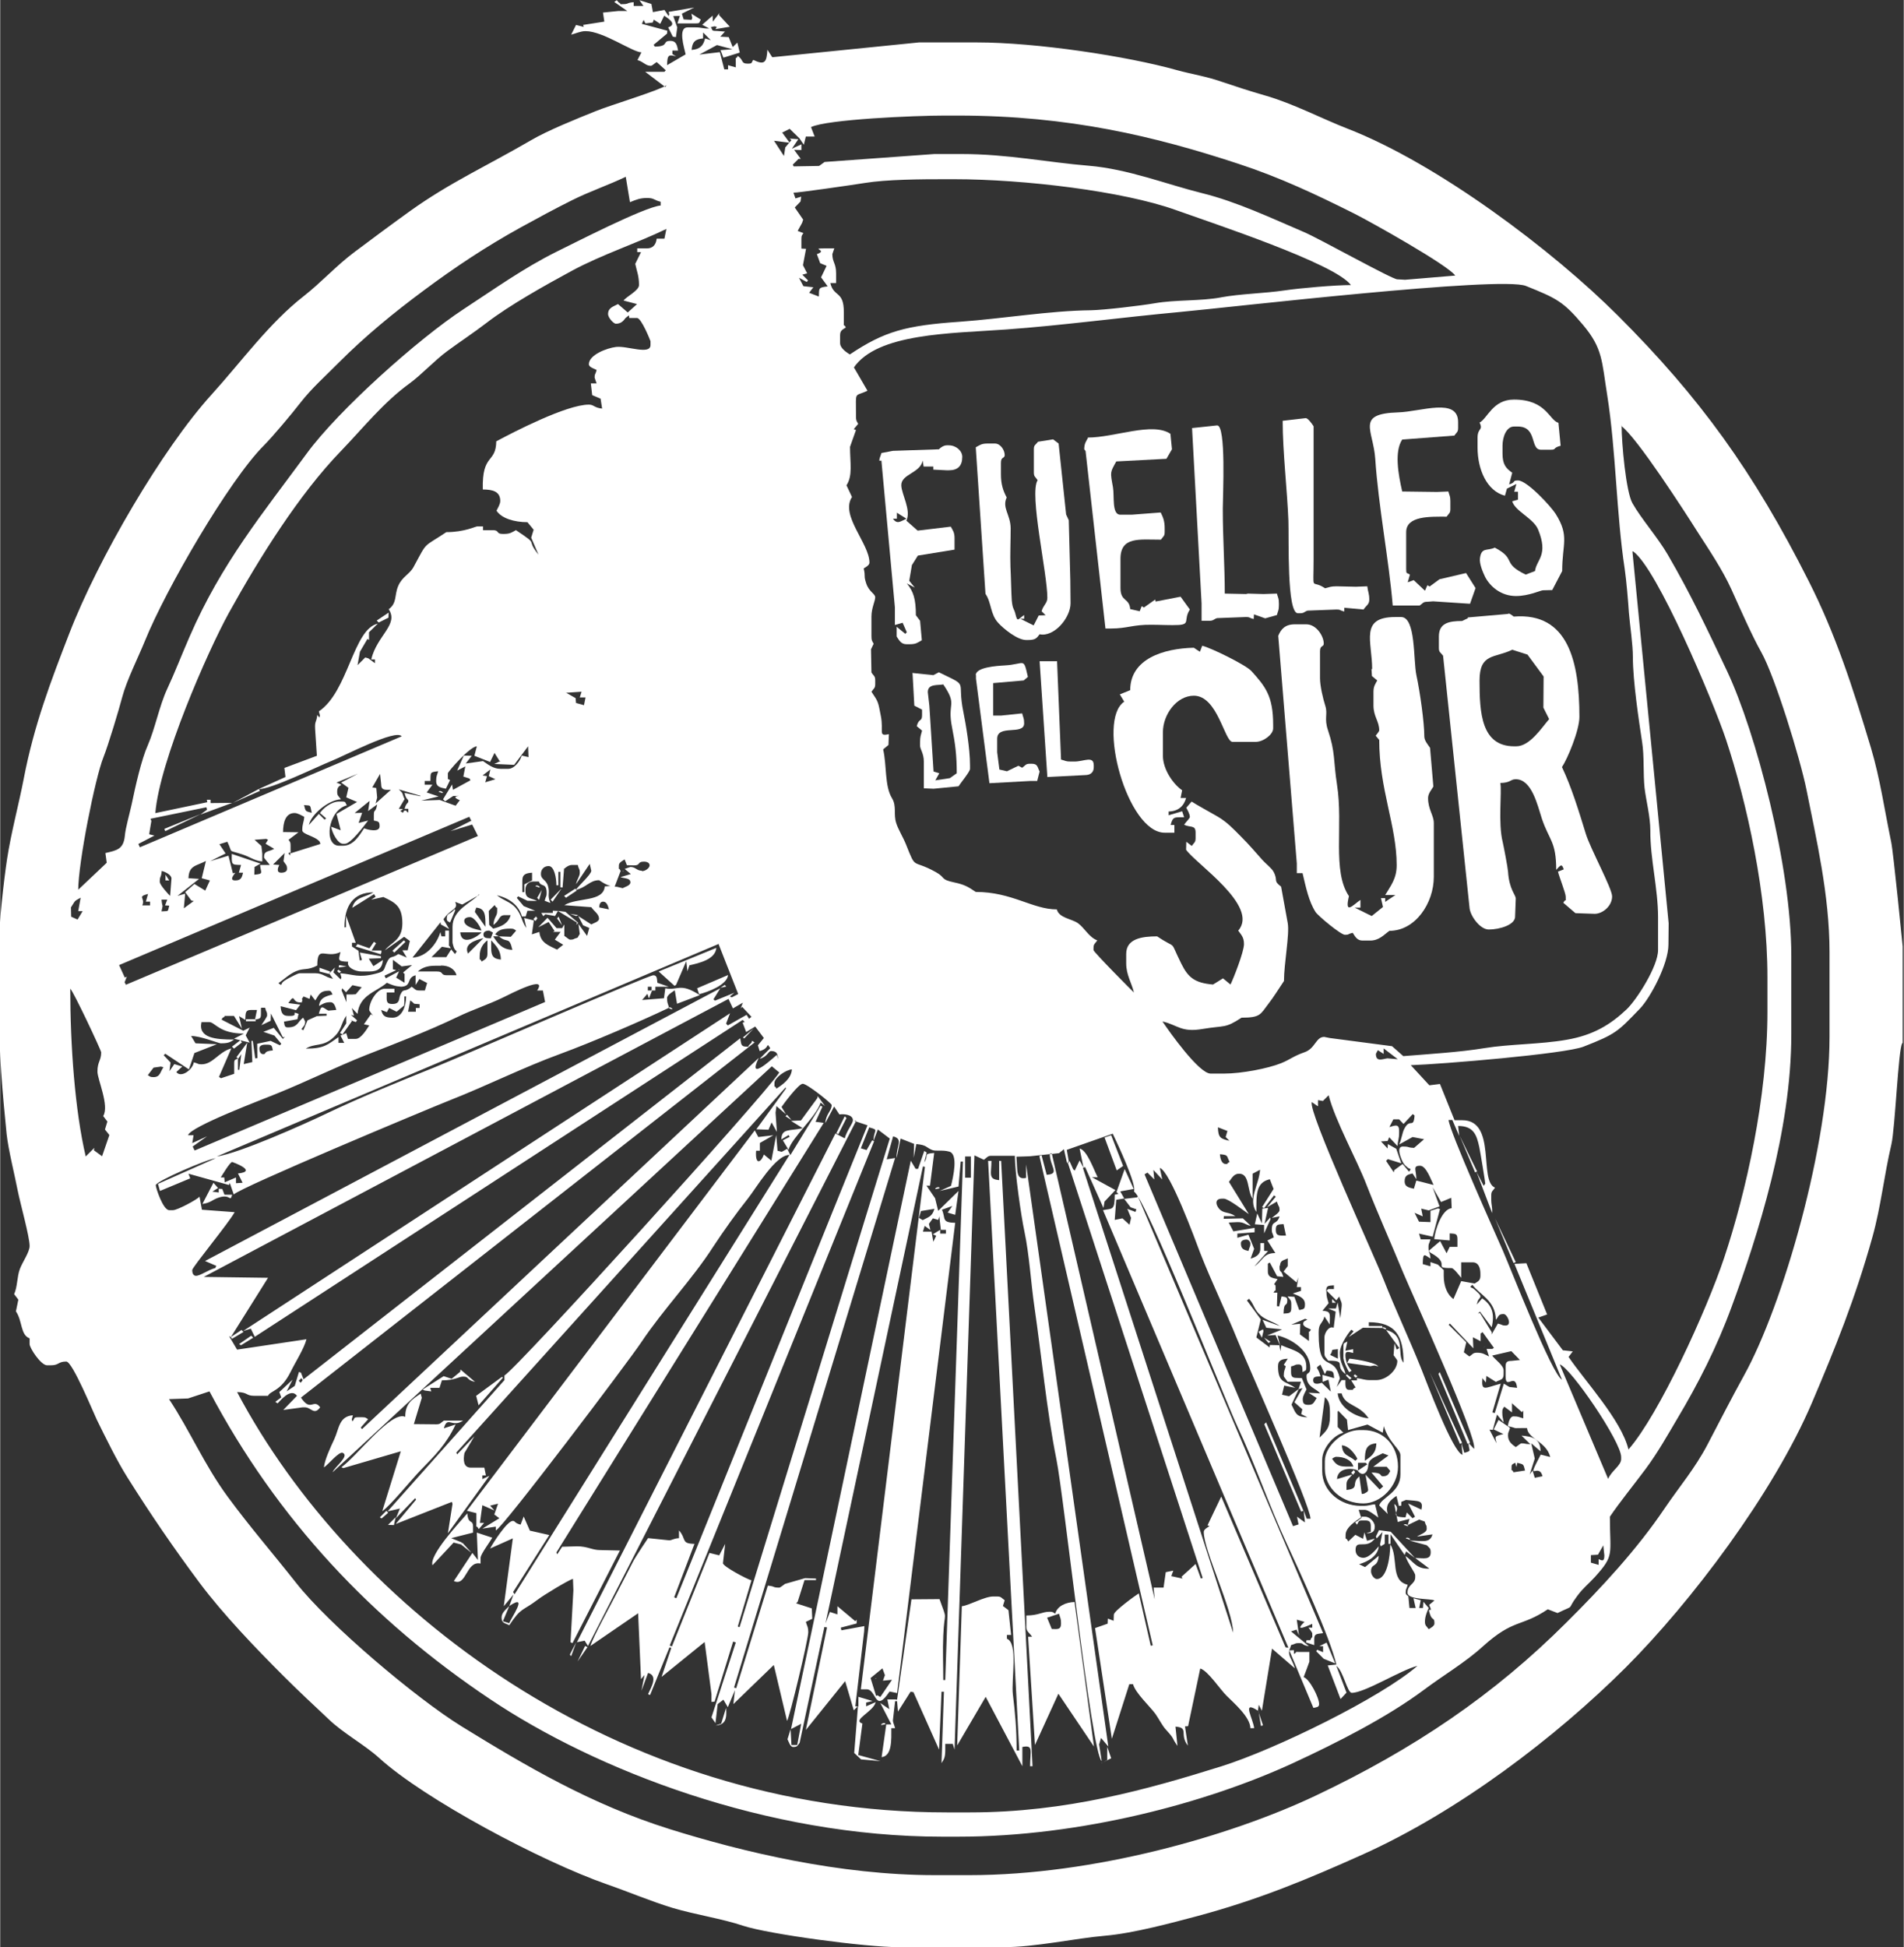 <?xml version="1.0" encoding="UTF-8"?>
<!DOCTYPE svg PUBLIC "-//W3C//DTD SVG 1.1//EN" "http://www.w3.org/Graphics/SVG/1.1/DTD/svg11.dtd">
<!-- Creator: CorelDRAW 2021.5 -->
<svg xmlns="http://www.w3.org/2000/svg" xml:space="preserve" width="1.155in" height="1.181in" version="1.1" style="shape-rendering:geometricPrecision; text-rendering:geometricPrecision; image-rendering:optimizeQuality; fill-rule:evenodd; clip-rule:evenodd"
viewBox="0 0 86.15 88.11"
 xmlns:xlink="http://www.w3.org/1999/xlink"
 xmlns:xodm="http://www.corel.com/coreldraw/odm/2003">
 <rect x="0" y="0" width="86.15" height="88.11" fill="#333333" stroke="none"/>
 <defs>
  <style type="text/css">
   <![CDATA[
    .fil0 {fill:white}
   ]]>
  </style>
 </defs>
 <g id="Layer_x0020_1">
  <g id="_3021180048304">
   <path class="fil0" d="M63.02 27.4l1.22 0c0.16,-0.11 0.15,-0.17 0.35,-0.17l0.26 -0.02 1.67 0.11 0.25 -0.71 -0.43 -0.68 -1.2 0.28 -0.45 0.33 -0.1 -0.06 -0.11 0.25 -0.51 -0.48 -0.27 0.1 0.1 -0.35c-0.15,-0.1 -0.17,-0.01 -0.17,-0.26l0 -1.66c0,-0.75 1.09,-0.7 1.83,-0.7 0.11,-0.16 0.17,-0.15 0.17,-0.35l0 -0.35c0,-0.24 -0.04,-0.24 -0.09,-0.44l-0.52 0.02 -1.57 -0.02c-0.18,-0.78 -0.36,-1.81 0,-2.35l2.36 -0.18c0.11,-0.16 0.17,-0.15 0.17,-0.35l0 -0.26c0,-1.13 -1.68,-0.47 -2.71,-0.44 -1.94,0.06 -1.13,0.78 -1.04,2.1 0.14,2.12 0.62,4.59 0.79,6.63z"/>
   <path class="fil0" d="M66.95 19.11c0.18,0.39 -0.09,0.23 -0.09,0.7l0 0.44c0,0.99 0.42,1.97 1.24,2.18l0.09 -0.32 0.43 -0.21 -0.1 0.35 0.17 0 0 0.36 -0.26 0.07c0.12,0.45 0.96,0.77 1.17,1.28 0.48,1.17 -0.07,1.35 -0.14,1.88l-0.42 0.16c-1.11,-0.53 -0.39,-0.69 -1.4,-1.22 -0.34,0.16 -0.6,-0.03 -0.67,0.47 -0.04,0.26 0.14,0.66 0.23,0.85 0.23,0.45 0.73,0.87 1.4,0.87 0.58,0 1.12,-0.26 1.22,-0.26l0.42 -0.01 0.45 -0.86c0,-1.24 0.34,-1.57 -0.29,-2.58 -0.22,-0.35 -1.3,-1.52 -1.71,-1.52 -0.28,0 -0.07,0.08 -0.4,0.18l0.14 -0.53c-0.29,-0.2 -0.44,-0.38 -0.44,-0.87l0 -0.35c0,-0.39 0.17,-0.87 0.52,-0.87l0.17 0c0.9,0 0.54,1.05 1.05,1.05l0.44 0c0.28,0 0.07,-0.08 0.45,-0.18l-0.1 -1.04c-0.42,-0.11 -0.54,-1.05 -2.01,-1.05 -0.97,0 -1.19,0.85 -1.57,1.05z"/>
   <path class="fil0" d="M41.2 25.83c0.16,-0.16 -0.16,0.16 0,0zm-0.79 -2.36l0.17 0 0 -0.27 0.43 0.27c-0.29,0.14 -0.42,0.26 -0.61,0zm2.09 -3.14l-2.1 0.07 -0.52 0.1c-0.05,0.19 -0.1,0.23 -0.09,0.35l0.09 -0.01 0.61 6.64 0 0.8 0.35 -0.1 0.19 0.43 -0.07 0.07 -0.39 -0.32 0 0.44c0.1,0.15 0.19,0.35 0.44,0.35l0.17 0c0.27,0 0.35,-0.08 0.53,-0.18l-0.08 -0.88 -0.19 -0.25c0,-0.73 -0.11,-1.08 -0.41,-1.44l0.36 0.19 -0.25 -0.31 0.12 -0.71 0.27 -0.43 1.66 -0.27 0 -0.52c0,-0.27 -0.08,-0.35 -0.17,-0.52l-1.5 0.18 -0.51 -0.45c0.23,-0.48 -0.22,-1.19 -0.23,-1.6 -0.01,-0.51 0.86,-0.55 0.97,-1.12l0.04 0.27 0.44 0 0 0.14 0.61 0.03 0.09 0c0.41,0 0.61,-0.2 0.61,-0.61 0,-0.27 -0.28,-0.52 -0.61,-0.52l-0.09 0c-0.14,0 -0.28,0.1 -0.35,0.17z"/>
   <path class="fil0" d="M58.04 19.04c-0,1.41 0.21,3.18 0.26,4.52 0.03,0.84 -0.08,4.19 0.43,4.19l0.09 0c0.2,0 0.19,-0.07 0.35,-0.12l0.52 -0.02 0.79 -0.03c0.2,0 0.1,0.03 0.35,0.09l-0 -0.17 0.87 0.08c0.12,-0.18 0.26,-0.23 0.26,-0.44 0,-0.3 -0.06,-0.34 -0.09,-0.61l-0.52 0.02 -0.87 -0.02c-0.27,0 -0.32,0.04 -0.52,0.09 -0.65,-0.44 -0.52,0.25 -0.52,-1.31 0,-0.67 0,-1.34 0,-2.01 0,-1.34 0,-2.68 0,-4.01 -0.05,-0.08 -0.24,-0.36 -0.35,-0.37l-1.04 0.12z"/>
   <path class="fil0" d="M53.94 19.38l0.43 7.92 0 0.79 0.35 0c0.2,0 0.19,-0.07 0.35,-0.12l0.52 -0.02 0.79 -0.03c0.2,0 0.1,0.03 0.35,0.09l0.01 -0.21 0.51 0.18 0.53 -0.15c0.05,-0.2 0.09,-0.2 0.09,-0.44l0 -0.09c0,-0.24 -0.04,-0.24 -0.09,-0.44l-0.61 0.02 -0.7 -0.02 -0.09 0.02 -0.96 -0.02c0,-1.28 -0.09,-2.46 -0.09,-3.84 0,-0.58 0.16,-3.8 -0.26,-3.77l-1.13 0.12z"/>
   <path class="fil0" d="M49.23 19.81c-0.09,0.17 -0.17,0.26 -0.17,0.52l0.06 0.08 0.9 8.03 0.26 0c0.72,0 0.98,-0.18 1.83,-0.17 0.36,0 0.89,0.03 1.23,0.01 0.53,-0.04 0.2,-0.23 0.5,-0.7l-0.42 -0.58 -1.13 0.22 -0.02 -0.09 -0.51 0.36 -0.1 -0.06 -0.09 0.23 -0.43 -0.1c-0.04,-0.52 -0.44,-0.31 -0.44,-0.96l0 -1.31c0,-1.02 0.85,-0.87 1.83,-0.87 0.11,-0.16 0.17,-0.15 0.17,-0.35l0 -0.17c0,-0.32 -0.07,-0.49 -0.18,-0.71l-1.31 0.1 -0.52 0c-0.39,0 -0.26,-0.84 -0.33,-1.24 -0.13,-0.72 -0.13,-0.66 0.15,-1.17l2.27 -0.12 0.25 -0.43 -0.07 -0.7c-0.82,-0.55 -2.51,0.17 -3.75,0.17z"/>
   <path class="fil0" d="M46.96 20c-0.11,0.14 -0.18,0.13 -0.18,0.33l0 1.05c0,0.2 0.07,0.19 0.17,0.35 -0.39,0.61 0.44,4.2 0.44,5.32 0,0.25 -0.18,0.32 -0.26,0.61l0.18 0.18 -0.31 0.01 -0.23 0.45 -0.6 -0.3 0.17 0 0 -0.17c-0.28,0.19 -0.3,0.34 -0.39,-0.03 -0.07,-0.29 -0.13,-0.21 -0.17,-0.63 -0.02,-0.23 -0.04,-1.18 -0.06,-1.52 -0.02,-0.57 0.01,-1.18 0.01,-1.75 -0.01,-0.62 -0.4,-0.92 -0.18,-1.39 -0.16,-0.3 -0.26,-0.59 -0.26,-1.05l0 -0.52c0,-0.29 0.17,-0.18 0.17,-0.35 0,-0.22 -0.19,-0.52 -0.44,-0.52l-0.35 0c-0.27,0 -0.35,0.08 -0.52,0.17l0.44 6.63c0.28,0.41 0.21,0.93 0.59,1.33 0.23,0.25 0.85,0.76 1.25,0.76l0.09 0c0.32,0 0.39,-0.08 0.52,-0.26 0.65,0.14 1.4,-0.74 1.4,-1.4l-0.01 -1.05 -0.07 -2.71 -0.12 -0.26 -0.34 -3.21 -0.25 -0.19 -0.69 0.11z"/>
   <path class="fil0" d="M54.29 29.49l-0.27 -0.18c-1.37,0.03 -2.88,0.5 -2.88,1.92l-0.47 0.19 0.2 0.33c-1.26,0.84 0.14,5.93 1.83,5.93l0.44 0 0 -0.35 -0.17 0c0.1,-0.38 0.16,-0.35 0.61,-0.35l-0.09 -0.27 -0.61 0.18 0 -0.17c0.45,-0.01 0.69,-0.26 0.79,-0.61l-0.25 0 0.07 -0.35c-0.38,-0.26 -0.87,-0.92 -0.87,-1.57l0 -1.05c0,-0.82 0.63,-1.66 1.4,-1.66 1.08,0 1.39,2.09 1.75,2.09l1.05 0c0.34,0 0.79,-0.33 0.79,-0.61l0 -0.17c0,-1.3 -0.36,-1.73 -0.98,-2.42 -0.25,-0.28 -1.82,-1.05 -2.23,-1.15l-0.1 0.26z"/>
   <path class="fil0" d="M66.95 30.8c0,-1.26 0.69,-1.01 1.48,-1.4l0.69 0.22 0.73 0.99 -0.01 1.41 0.26 0.52c-0.33,0.38 -0.87,1.23 -1.49,1.23l-0.09 0c-1.49,0 -1.57,-1.51 -1.57,-2.97zm-0.52 -2.83l-0.27 0.13c-0.61,0 -1.05,0.1 -1.05,0.7l0 0.52c0,0.2 0.07,0.19 0.19,0.35l1.2 11.43c0.04,0.35 0.47,0.96 0.87,0.96 0.48,0 1.22,-0.21 1.19,-0.61l0.03 -0.79c0,-0.17 -0.3,-0.41 -0.35,-1.22 -0.01,-0.17 -0.2,-1.16 -0.24,-1.33 -0.22,-0.87 -0.03,-2.3 -0.11,-2.68 0.48,-0.01 0.45,-0.17 0.7,-0.17 0.72,0 0.98,1.16 1.18,1.78 0.33,0.99 0.65,1.02 0.65,2.32 0.19,-0.2 0.25,-0.31 0.34,-0.02l-0.26 0.1c0.06,0.25 0.35,0.98 0.35,1.13 0,0.33 0.03,0.03 -0.11,0.28l0.55 0.47 0.87 0.03c0.36,0 0.79,-0.35 0.79,-0.79 0,-0.36 -0.98,-2.15 -1.19,-2.83 -0.32,-1.04 -0.65,-2.12 -1.08,-3.02 0.25,-0.37 0.79,-1.66 0.79,-2.27 0,-2.49 -0.5,-4.74 -2.97,-4.54 -0.07,-0.05 -0.22,-0.18 -0.26,-0.12l-1.83 0.16z"/>
   <path class="fil0" d="M47.39 35.16l1.75 -0.09c0.21,-0.01 0.35,-0.13 0.35,-0.35l0 -0.09c0,-0.45 -0.45,-0.17 -0.87,-0.17l-0.17 0c-0.24,0 -0.24,-0.04 -0.44,-0.09l-0.18 -4.45 -0.79 0 0.35 5.23z"/>
   <path class="fil0" d="M44.16 30.54l0 0.17 0.61 4.73 1.83 -0.1 0.33 -0 0.11 -0.43c-0.1,-0.19 -0.08,-0.35 -0.35,-0.35l-0.09 0c-0.2,0 -0.19,0.07 -0.35,0.18l-0.17 -0.09 -0.52 0.25 -0.34 -0.08 -0.1 -0.78 0 -0.61c0,-0.67 1.22,-0.14 1.22,-0.7 0,-0.24 -0.04,-0.24 -0.09,-0.45l-0.96 0.1 -0.35 0 -0 -1.47 1.38 -0.12 0.19 -0.16c-0.21,-0.92 -0.12,-0.57 -1.05,-0.52 -0.35,0.02 -1.31,0.08 -1.31,0.44z"/>
   <path class="fil0" d="M41.98 31.32c0,-0.39 0.45,-0.3 0.7,-0.35 0.67,0.99 0.16,0.78 0.4,1.96 0.14,0.71 0.21,1.23 0.21,2.06l-0.31 0.22 -0.66 0.1 0.18 -0.32 -0.26 -0.08 -0.19 -2.98 -0.07 -0.61zm0.79 3.75c-0.16,0.16 0.16,-0.16 0,0zm-0.44 -4.45c0.16,-0.16 -0.16,0.16 0,0zm-1.04 -0.15l0.08 1.46 0.35 0.18 0 0.26c0,0.3 -0.15,0.12 -0.24,0.49l0.24 0.2c-0.05,0.2 -0.09,0.26 -0.09,0.52l0 0.17c0,0.14 0.17,0.35 0.17,0.7l0 1.22 0.44 0.02 1.13 -0.11c0.1,-0.16 0.52,-0.66 0.52,-0.79l0 -0.17c0,-0.75 -0.19,-1.86 -0.3,-2.4 -0.31,-1.52 0.3,-1.11 -1.11,-1.8l-0.25 0.13 -0.96 -0.1z"/>
   <path class="fil0" d="M62.06 30.27l0.02 0.32 0.24 0.2c-0.09,0.17 -0.17,0.26 -0.17,0.52l0 0.61c0,0.51 0.26,0.71 0.26,1.13 0,0.05 -0.12,0.18 -0.16,0.24l0.16 0.19c0,2.24 0.79,3.88 0.79,5.67 0,0.62 -0.28,0.94 -0.52,1.35l0.46 -0 -0.46 0.31 0 -0.17 -0.19 0 0.09 0.4 -0.51 0.41 -0.77 -0.38 0.26 0 0 -0.35c-0.34,0.23 -0.73,0.71 -0.52,-0.17 -0.77,-1.14 -0.25,-3.18 -0.54,-5.04 -0.17,-1.1 -0.07,-1.46 -0.41,-2.47 -0.18,-0.53 -0,-0.73 -0.12,-1.1 -0.1,-0.31 -0.24,-0.9 -0.24,-1.25l0 -1.22c0,-0.29 0.17,-0.18 0.17,-0.35 0,-0.33 -0.33,-0.87 -0.79,-0.87l-0.52 0c-0.45,0 -0.63,0.23 -0.75,0.52l0.84 10.3 0 0.44 0.26 0c0.15,0.63 0.28,1.28 0.59,1.76 0.12,0.18 1.14,1.03 1.33,1.03 0.2,0 0.1,-0.03 0.35,-0.09 0.1,0.15 0.19,0.35 0.44,0.35l0.35 0c0.41,0 0.63,-0.27 0.87,-0.44 1.18,0 2.01,-1.26 2.01,-2.44l0 -2.44c0,-0.35 -0.26,-0.61 -0.26,-1.13 0,-0.21 0.17,-0.39 0.24,-0.52l-0.15 -1.75c-0.09,-0.14 -0.26,-0.32 -0.26,-0.52 0,-0.62 -0.19,-1.99 -0.36,-2.78 -0.14,-0.68 -0.02,-2.62 -0.69,-2.62l-0.26 0c-1.63,0 -1.05,1.1 -1.05,2.36z"/>
   <path class="fil0" d="M13.09 63.6c0.16,-0.16 -0.16,0.16 0,0zm-0.35 -0.52c0.16,-0.16 -0.16,0.16 0,0zm0.77 -0.6l0.12 -0.12 0.06 0.09 -0.09 0.12 -0.09 -0.09zm0.22 -0.06l-0.12 -0.31 -0.09 -0.03 -0.19 0.63 -0.37 0.25 0.27 -0.53 -0.6 0.56 0.09 0.24 -0.27 0.2 0.1 0.07c0.02,0.02 0.57,-0.76 0.88,-0.34l-0.62 0.64 0.88 -0.12 0.09 0c0.3,0 0.42,0.38 0.7,0 -0.31,-0.42 -0.42,0.24 -0.87,-0.44l20.53 -16.07 -0.1 -0.07c-0.01,-0.01 -0.03,0.03 -0.03,0.05 -0.01,0.05 -0.06,0.08 -0.08,0.1 -0.16,0.15 0.03,0.11 -0.15,0.11 -0.26,0 -0.24,-0.1 -0.29,-0.38l-19.76 15.43z"/>
   <path class="fil0" d="M47.38 73.2l0.54 -0.18c0.05,0.2 0.09,0.2 0.09,0.44 0,0.29 -0.16,0.26 -0.42,0.25l-0.21 -0.51zm0.37 -0.18c-0.11,-0.06 -0.09,-0.09 -0.26,-0.09 -0.34,0 -0.5,0.17 -1.05,0.17l0 0.52c0,0.21 0.14,0.26 0.26,0.44l-0.18 0 0.31 4.9 1.06 -2.32 1.61 2.39 -0.88 -6.54c-0.4,0.01 -0.78,0.19 -0.87,0.52z"/>
   <path class="fil0" d="M49.73 78.95l0.09 -0.31 0.33 0.39 -3.72 -26.34 0 0.61c-0.48,0.1 -0.38,-0.32 -0.44,-0.96l0.61 -0.02 1.32 -0.14 0.22 -0.18 0.14 0.62 0.09 -0.02 -0.1 -0.57 2.08 -0.73c0.2,0.42 1.1,2.32 0.96,2.62 0.48,0.18 4.08,9.33 4.67,10.6 0.83,1.76 1.43,3.57 2.25,5.34 0.57,1.23 1.96,4.24 2.24,5.46l-0.39 0.04 0.58 1.52 0.27 -0.29 -0.46 -1.21c0.32,0.23 0.49,1.22 0.7,1.22 0.59,0 2.25,-1.05 2.97,-1.22 -1.66,1.44 -6.43,3.78 -8.89,4.55 -3.3,1.03 -7,2.08 -11.36,2.08l-1.05 0c-14.97,0 -26.96,-9.28 -32.12,-19.02 0.51,0.01 0.38,0.17 0.79,0.17l0.61 0c0.1,-0.24 0.58,-0.19 1.02,-1.08 0.2,-0.41 0.62,-1.07 0.72,-1.48l-3.14 0.47 -0.36 -0.61 0.08 0.04 1.68 -2.68 -2.91 -0.04 23.75 -12.58 0.2 0.43 0.45 -0.26 -0.1 0.26 0.07 -0.07 0.42 0.45 -0.11 0.09 -0.11 -0.18 -0.85 0.48 -0.08 -0.08 0.18 -0.47 -22.04 14.38 0.35 -0.11 0.18 0.37 22.08 -14.34 0.09 0.09 -0.09 0.04 0.16 0.42 0.41 -0.25 0.39 0.52 -0.27 0.33 0.08 0.26c0.5,-0.13 0.26,-0.45 0.48,-0.13l-0.48 0.48c0.36,-0.09 0.38,-0.35 0.52,-0.35 0.27,0 0.3,0.15 0.31,0.36l-0.05 -0.19c-0.09,0.06 -1.39,1.31 -0.82,0.14l-17.96 16.8 -0.05 -0.08 0.33 -0.37c-0.11,-0.06 -0.09,-0.09 -0.26,-0.09l-0.17 0c-0.25,0 -0.16,0.04 -0.28,0.19l-0.03 -0.09 0.05 -0.19c-0.63,0.05 -0.62,0.6 -0.84,1.08 -0.18,0.38 -0.44,0.95 -0.47,1.28 0.21,-0.14 0.68,-0.73 0.85,-0.66 0.32,0.14 -0.36,0.63 -0.46,0.88l19.88 -18.37 0.34 0.28c-0.8,1.19 -11.91,13.43 -12.44,13.71l0 0.21 -5.29 5.94 0.56 -0.13 -0.18 0.44 0.87 -0.91 0.04 0.07 -0.92 1.1 2.54 -1 0.03 0.09 -0.21 1.33 1.88 -2.6 -0.32 0.15 0 -0.17 0.16 0 -0.07 -0.35 -0.61 0c-0.34,0 -0.35,-0.35 -0.29,-0.66l0.45 -0.76 -0.78 0.82 -0.04 -0.08 14.91 -16.53 0.01 0.06 -1.34 1.84 0.55 0.02 0.14 -0.33 0.24 0.43 -0.06 -0.87 0.04 -0.3 0.43 0.37 -0.2 -0.33c0.11,-0.16 0.77,-1.05 0.96,-1.05 0.2,0 1.31,0.89 1.31,0.96 0,0.27 -0.26,0.4 -0.29,0.82l0.4 -0.75 0.24 0.36c0.16,-0.03 0.61,-0.01 0.61,0.26 0,0.16 -0.27,0.45 -0.37,0.82l-0.42 -0.22 -11.7 23.02 0.35 -0.07 0.15 0.24 12.14 -23.77 -0.09 0.01 0.6 0.2 -8.65 21.4 -0.1 -0.04 0.92 -2.42c-0.62,-0.01 -0.35,-0.21 -0.7,-0.61l0 0.35c-0.26,0.02 -0.33,0.1 -0.44,0.1l-0.96 -0.1c-0,0.01 -0.57,0.83 -0.71,1.12 -0.21,0.42 -0.42,0.81 -0.65,1.26 -0.26,0.51 -1.15,2.12 -1.25,2.5l2.16 -1.48 0.13 2.98 0.16 -0.19 -0.14 0.72 0.3 -0.81c0.45,0.12 0.16,0.62 0,0.96l0.09 0.04 0.88 -2.16 0.08 0.03 -0.44 1.31 1.95 -1.58 0.31 2.36 0 0.35 0.14 -0.01 0.84 -2.72 0.12 0.04 -1.1 3.39 0.18 0.26 0.1 -0.86 0.26 -0.2 0.2 0.34 0.32 -0.77 -0.07 0.63 1.83 -1.77 0.6 2.53c0.12,-0.17 0.96,-3.69 0.96,-4.01 0,-0.24 -0.04,-0.24 -0.11,-0.47l0.29 -0.14 -0.02 -0.47 -0.71 -0.23 0.07 -0.07 0.31 -0.98 0.52 0 -0 -0.07 -0.49 -0.02 -0.91 0.26c-0.07,0.05 -0.22,0.17 -0.26,0.17 -0.33,0 -0.17,-0.06 -0.52,-0.09l-1.43 4.64 -0.1 -0.03 7.29 -23.96 -0.38 0.06 0.29 -1.04c0.49,0.13 0.13,0.44 0.16,0.98l0.18 -0.88 0.61 0.24 -0.02 0.63 0.12 -0.62c0.47,0.04 0.44,0.15 0.7,0.26 0.18,0.08 0.47,-0.01 0.79,0.08 0.42,0.11 0.18,1.15 0.08,1.55l-0.51 0.23 0.85 -0.2 0.1 -1.13 0.1 0 -0.8 23.46 -0.09 0c0,-0.65 -0.03,-1.37 -0,-2.01 0.05,-1.21 0.21,-0.59 -0.17,-1.65l-1.27 0.01 -0.65 4.54 -0.09 -0.01 -0.35 0 0.09 0.44 -0.41 -0.28 0.5 0.97 -0.23 0 -0.21 1.48c0.48,-0.05 0.44,-0.8 0.44,-1.31l0.17 0c-0.04,-0.16 -0.1,-0.26 -0.1,-0.35l0.1 -0.87 0.09 0 0.04 0.47 0.57 -0.9 0.13 0.02 1.16 2.6 0.11 -2.62 0.11 0 -0.11 3.23c0.13,-0.19 0.17,-0.29 0.17,-0.61l0 -0.26 0.34 0 0.08 0.26 0.9 -26.89 0.43 0.2c0.14,-0.1 0.17,-0.19 0.35,-0.18l1.05 0c0,0.75 0.28,2.71 0.43,3.41 0.23,1.09 0.29,2.3 0.46,3.46 0.31,2.12 0.56,4.73 0.99,6.86 0.34,1.67 1.59,13.33 2.05,13.66l-0.12 -0.78zm0.09 0.84l0.46 -0.23 -0.18 -0.52 -0 0.6 -0.27 0.15zm-10.02 -0.23c-0.16,0.16 0.16,-0.16 0,0zm-0.97 -0.13l0.19 -1.44c-0.49,-0.16 0.51,-0.54 0.6,-0.97l-0.43 0.19 0 -0.17 0.29 -0.07 -0.64 -0.19 0 0.44 -0.14 -0.01 0.4 -3.4 0.01 -0.23 -1.04 0.19 -0.03 -0.12 0.72 -0.19 0 -0.17 -0.06 0.07 -0.81 -0.68 -0 0.37 -0.34 -0.11 -0.2 0.52 4.41 -20.68 0.09 0.02 -2.9 23.64 0.26 0c0.46,0 0.36,1.12 1.04,0.1l0.34 0.07 2.63 -21.28c-0.64,-0.01 -0.42,-0.2 -0.6,-0.59l0.47 -0.17 -0.21 0.3 0.34 0.1 0.15 -1.08 -0.92 0.9 -0.14 -0.57 -0.39 -0.57 0.16 -0 0.19 -1.48c-0.54,0.04 -0.22,0.09 -0.45,0.43l0.11 -0.45 -0.11 -0.07 -0.28 0.81 -0.11 0 -0.22 -0.37 -5.42 25.72 0.46 -0.24 -0.18 0.96 -0.26 0 -0.04 -0.71 -0.14 0.45c0.06,0.11 0.12,0.35 0.26,0.35 0.2,0 0.19,-0.07 0.29,-0.19l1.12 -5.24 0.12 0.02 -0.96 4.64 1.78 -2.21 0.39 1.32 0.19 -0.19 -0.17 2.12 0.31 0.29 0.88 0.08 -0.98 -0.27zm0.01 -3.01c-0.16,0.16 0.16,-0.16 0,0zm1.22 1.57c-0.09,-0.09 -0.32,0.12 -0.1,0.05 0,0 0.01,-0 0.01,-0 0.01,-0 0.11,-0.02 0.09,-0.04zm0 -0.87c0.16,-0.16 -0.16,0.16 0,0zm3.32 -23.29c0.16,0.16 -0.16,-0.16 0,0zm-0.87 -0.09c-0.09,-0.09 -0.32,0.12 -0.1,0.05 0,0 0.01,-0 0.01,-0 0.01,-0 0.11,-0.02 0.09,-0.04zm-9.43 23.38c-0.16,0.16 0.16,-0.16 0,0zm-0.45 0.87l-0.25 0.09c0.45,-0.04 0.51,-0.31 0.47,-0.8l-0.22 0.71zm-2.78 -2.09c-0.16,0.15 0.16,-0.16 0,0zm-3.72 -0.72l0.45 -0.65 -0.11 -0.05 -0.34 0.7zm-0.35 -0.31l0.06 0.07 0.23 -0.63 -0.29 0.56zm2.28 -4.71l-0.91 -0.02c-0.37,0 -0.56,-0.17 -1.05,-0.17l-0.67 0.02 -0.22 0.34 -0.04 -0.08 12.1 -19.44 -0.37 -0.05 0.31 -0.68 -0.08 -0.05 -1.37 2.24 -0.14 -0.29 -0.25 0.14 -0.19 -0.05 -0.06 -0.71 -0.22 1.16 -0.34 -0.28c-0.14,0.4 -0.4,0.47 -0.35,-0.17l0.17 0 -0 -0.35 0.61 -0.35 -0.68 0.08 -0.16 -0.3 -13.03 17.21 0.43 0.11 0 0.44c0,0.33 -0.03,0.03 0.11,0.28l0.24 -0.28 -0.19 -0 0.11 -0.8 0.55 0.24 -0.2 -0.22 0.36 -0.09 -0.17 0.49 0.23 0.17 -0.77 0.47 0.61 -0.09 0 0.17c0.28,-0.07 6,-7.64 6.58,-8.51 1.01,-1.51 2.31,-2.85 3.26,-4.33 0.48,-0.73 1.03,-1.5 1.57,-2.18 0.36,-0.45 1.25,-1.98 1.88,-1.97l-12.44 19.88 -0.07 -0.1 1.64 -2.58 -0.88 -0.2 -0.28 -0.64 -0.14 0.37c-0.3,-0.08 -0.23,-0.17 -0.35,-0.17 -0.26,0 -0.9,1 -1.03,1.25l1.03 -0.46 -0.41 3.07 0.44 -0.53 -0.19 0.52c0.91,-0.61 0.05,0.58 0,0.78l-0.29 -0.09 0.29 -0.69c-0.12,0.13 -0.35,0.29 -0.35,0.52 0,0.27 0.16,0.25 0.35,0.35 0.55,-0.83 0.58,-0.62 1.29,-1.16 0.23,-0.18 1.36,-0.87 1.59,-0.94l0.02 0.52 -0.13 2.35 0.09 0.04 2.15 -4.2zm-6.32 -0.98c-0.16,0.16 0.16,-0.16 0,0zm0.61 -0.52c-0.16,-0.16 0.16,0.15 0,0zm12.92 -17.27c0.16,-0.16 -0.16,0.16 0,0zm0.41 0.63c0.15,-0.55 1.26,-1.5 1.45,-2.13l0.2 0.16 -0.33 -0.45 -0.02 0.09 -0.74 1.01 -0.45 0.02 0.53 0.33c-0.61,0.14 -0.95,-0.01 -0.97,0.51l0.33 -0.2 0.05 0.08 -0.31 0.16 0.26 0.43zm-0.07 -1.58l-0.07 0.07 0.27 0.17 -0.2 -0.24zm2.69 0.15l-0.08 -0.08 -0.38 0.77 0.09 0.04 0.37 -0.73zm-16.73 14.23c0.16,0.16 -0.16,-0.16 0,0zm0 0.17c0.16,-0.16 -0.16,0.16 0,0zm-2.01 5.84l0.96 -1.03 0.35 0.09 0.03 -0.09 -0.49 -0.2 0.99 -0.25 0 -0.26c0,-0.37 -0.22,-0.07 -0.26,-0.61 -0.33,0.38 -1.77,1.92 -1.57,2.36zm1.74 -0.6l-0.38 -0.42 -0.06 0.08 0.44 0.35zm-0.77 1.31c0.58,0.27 0.55,-0.93 1.21,-0.79l0 -0.26c0,-0.16 0.43,-0.73 0.53,-0.91l-0.7 -0.23 0.05 1.24 -0.25 -0.32 -0.84 1.27zm-0.28 -2.19c-0.16,-0.16 0.16,0.16 0,0zm-2.35 -0.7l-0.35 0.35 0.27 0.01 0.02 -0.11 0.06 -0.25zm-0.43 -0.28l-0.29 0.29 0.08 0.05 0.3 -0.26 -0.09 -0.09zm3.13 -3.91l-0.52 0.17c0.16,-0.59 0.37,-0 0.87,-0.35l-0.87 0c-0.16,0.11 -0.15,0.17 -0.35,0.17l-1.01 -0.01 0.36 -1.19 -0.05 -0.19c-0.37,0.25 -0.7,0.43 -0.7,1.05 -0.64,-0.29 -2.22,1.82 -2.89,2.28l0.09 0.04 2.6 -0.76 -0.84 2.71c0.35,-0.23 1.34,-1.45 1.73,-1.85 0.68,-0.7 1.16,-1.17 1.59,-2.07zm2.15 -2.12l-0.04 -0.04 -1.17 0.86 0.11 0.43 1.1 -1.25zm-3.65 0.53l0.11 0.05 0.3 0.04 -0.05 -0.16 0.42 -0 0.11 -0.34c0.6,0 0.76,-0.17 0.96,-0.17 0.3,0 0.12,0.15 0.54,0.24l-0.66 -0.56 -0.01 0.1 -0.39 0.32 -0.36 -0.12 -0.96 0.61zm14.51 -15.93l0.06 0.05 0.43 -0.45 -0.48 0.4zm-22.25 13.5l-0.55 0.38 0.09 0.05 0.55 -0.34 -0.09 -0.09zm-0.44 -0.26l-0.48 0.32 0.05 0.08 0.52 -0.31 -0.09 -0.09zm22.61 -14.53l-0.43 0.26 0.43 -0.26zm26.49 28.68l-0.32 0.16 0.17 0 -0 0.27 -0.27 -0.11 -0.04 0.07 0.34 0.34 0.52 0.21 -0.39 -0.94zm-0.41 0.16c-0.16,0.16 0.16,-0.16 0,0zm-8.16 -20.31l-0.58 0.07 0.29 0.38 0.26 0.09 -0.04 0.12 -0.37 -0.14 0.17 0.41 -0.07 0.31 -0.32 -0.29 -0.35 0.07 0.07 -0.91 0.36 -0.06 -0.18 -0.32 0.61 -0.11 -0.41 -0.9 -0.37 1.04 0.09 0.08 -0.17 0.04c0,0.74 -0.11,0.61 -0.53,0.7l8.39 19.8 -0.13 -0.02 -2.91 -6.82 -0.62 1.3 0.09 0.04c-0.08,0.05 -0.26,0.14 -0.26,0.26 0,0.85 1.31,3.5 1.33,4.56l-6.8 -21.03 0.1 -0.04 0.83 1.85 0.05 -0.29 0.49 -0.52 -1.06 -0.58 0.26 0c-0.18,-0.34 -0.48,-1.23 -0.82,-1.3l0.18 0.88 -0.18 -0.34 -0.22 0.46 -0.07 -0.06 -0.16 -0.36 -0.09 0.04 6.11 18.81 -0.08 0.03 -0.24 -0.66 -0.64 0.58 0.05 0.08 -0.51 -0.11 0.09 -0.25 -0.34 0.07 -0.1 0.7 -0.45 0 0.05 0.53 -4.66 -20.18 -0.09 0.02c0.01,0.59 0.48,0.91 -0.14,0.95l-0.23 -0.88 -0.1 0.03 5.13 22.14 -0.09 0.02 -0.54 -2.37c-0.16,0.1 -1.13,0.8 -1.13,0.96l-0.01 0.28 -0.26 -0.1 -0.01 0.23 -0.57 0.2 0.76 5.01 0.79 -2.47 0.17 0c0.1,0.39 0.75,0.99 1.01,1.34 0.17,0.24 0.31,0.54 0.49,0.73 0.42,0.46 0.21,0.3 0.51,0.72l-0.09 -0.87c0.63,0.05 0.16,0.34 0.56,0.86l-0.17 -1.14 0.04 0.27 0.14 -0.01 0.55 -2.61c0.34,0.09 0.91,0.96 1.2,1.24 0.32,0.32 1.06,0.95 1.07,1.46l0.17 0c-0.04,-0.42 -0.59,-1.3 0.17,-0.79l0.04 -0.27 0.14 0.27 0.46 -2.81 1.03 0.89c-0.06,-0.27 -0.26,-0.51 -0.26,-0.7 0,-0.2 0.03,-0.1 0.09,-0.35 0.23,-0.06 0.16,-0.09 0.35,-0.09 0.28,0 0.07,0.08 0.46,0.14l-0.81 -0.67 0.25 -0.08 0.11 0.26 -0.1 -0.71 0.35 0.1c-0.55,0.52 0.24,0.13 0.35,0.09l0 0.17 -0.17 0c0.05,0.07 0.17,0.22 0.17,0.26 0,0.33 0.03,0.03 -0.09,0.31l-0.17 0 -0.02 0.1 0.37 0.12 0 -0.26c0,-0.26 0.1,-0.24 0.4,-0.28l-8.38 -19.76zm7.28 19.44c-0.16,0.16 0.16,-0.16 0,0zm0.71 3.66c0.12,-0.03 0.25,-0.02 0.25,-0.17 0,-0.3 -0.44,-1.15 -0.7,-1.22 0.02,-0.04 0.26,-0.7 0.26,-0.7l0 -0.44 -0.44 0c-0.33,0 -0.03,-0.03 -0.26,0.09l0 -0.17 -0.21 0.01 1.09 2.6zm-2.49 0.16l0.11 0.66 0.09 -0.03 -0.21 -0.63zm-6.67 -26.07l-0.3 0.1 0.55 1.49 0.29 -0.2 -0.54 -1.39zm-3.89 1.05l0 0.26 0 -0.26zm-6.46 23.08l0.11 0.3 -0.09 0.25 0.41 -0.04 -0.53 0.78 -0.13 -0.08 -0.06 0.03 -0.25 -0.81 0.54 -0.44zm-0.32 0.47c0.01,0.01 0.04,-0.04 0.04,-0.04 -0,0 -0.05,0.02 -0.04,0.04zm-0.26 -24.95c0.44,0.12 0.18,0.09 0.17,0.61l0.2 -0.52 0.54 0.41 -6.8 22.11 -0.08 -0.03 0.62 -2.09c-0.2,-0.05 -1.31,-0.64 -1.29,-0.78l0.1 -0.87 -0.27 0.52 -0.44 -0.11 -1.7 4.23 -0.1 -0.04 9.25 -22.82 -0.09 -0.04 -0.25 0.44 -0.26 -0.08 0.38 -0.95zm21.21 12.82l0.39 0.4 0.05 0.47 0.88 -0.25 0.69 0.37 0.05 -0.3c0.21,0.73 0.75,1.04 0.75,1.32l0 0.87c0,0.82 -0.86,1.04 -0.96,1.4l0.39 0.39c-0.14,-0.42 0.12,-0.64 0.39,-0.82l0.11 0.45 0.11 -0.01 0 -0.17 0.21 -0.09c0.6,0.06 0.79,0.01 0.7,0.44l-0.6 -0.28 0.31 0.6 -0.11 0.07 -0.26 -0.26 -0.06 0.22c-0.88,-0.02 -0.1,-0.31 -0.51,-0.61l0.16 0.82 0.1 -0.03 0.43 -0.11 -0.08 0.28 0.52 -0.25 0.25 0.09c0.06,0.23 0.09,0.13 0.09,0.33 0,0.17 -0.31,0.26 -0.44,0.35l0.7 -0.1c-0.11,0.43 -0.5,0.28 -1.04,0.28l0.78 0.21c0.11,0.12 0.18,0.12 0.18,0.32 0,0.37 -0.34,0.26 -0.7,0.26l0.64 0.48c-0.6,0.03 -0.72,-0.33 -1.08,-0.57 0.08,0.3 0.44,0.75 0.44,0.87l0 0.09c0,0.32 -0.35,0.32 -0.35,0.7 0,0.33 1.05,0.26 1.22,0.35l-0.24 0.2c0.22,0.48 -0.12,-0.02 0.04,0.43 0.1,0.3 0.2,0.11 0.2,0.41 0,0.12 -0.18,0.21 -0.26,0.26 -0.11,-0.16 -0.17,-0.15 -0.17,-0.35 0,-0.22 0.1,-0.46 0.17,-0.61l-0.24 -0.28 -0.02 0.28 -0.17 0 0.07 -0.35 -0.33 -0.09 0.1 0.44 -0.28 0 -0.05 -0.52c-0.02,-0.05 -0.12,-0.05 -0.12,-0.18 0,-0.18 0.03,-0.12 0.09,-0.35 -0.81,-0.19 -0.4,-1.22 -0.79,-1.83 0,0.54 -0.14,1.57 -0.61,1.57 -0.11,0 -0.26,-0.18 -0.26,-0.35 0,-0.38 0.3,-0.14 0.35,-0.7l-0.62 0.51 -0.27 -0.13c0.41,-0.12 0.85,-0.37 0.89,-0.81 -0.13,0.15 -0.43,0.52 -0.7,0.52 -0.2,0 -0.35,-0.14 -0.35,-0.35 0,-0.52 0.49,-0 0.87,-0.52l-0.35 0.1 -0.12 -0.38 -0.06 0.29 -0.35 -0.18 -0.32 0.3c-0.14,-0.27 -0.12,0.03 -0.12,-0.3 0,-0.34 0.48,-0.64 0.7,-0.79l-0.11 -0.34 0.28 -0c0.16,0 0.49,0.26 0.61,0.35l-0.15 -0.6c-0.21,0.01 -0.25,0.07 -0.55,0.07l-0.09 0c-0.93,0 -1.75,-0.67 -1.75,-1.57l0 -0.52c0,-0.51 0.52,-1.12 0.96,-1.22l-0.26 -0.26 0 -0.7zm2.27 6.02l0.09 0 0 -0.44 0.64 0.94 0.07 -0.16 0.4 0.3 -1.1 -1.19 -0.53 -0.07 -0.14 0.29 0.04 0.08 0.26 -0.29 -0.11 0.56 0.03 0.09 0.18 -0.11 0 -0.42 0.17 0 0 0.44zm-0.45 0.52l0.15 -0.44 -0.15 0.44zm1.34 -0.73c0.21,0.08 -0.01,-0.14 -0.1,-0.05 -0.02,0.02 0.08,0.04 0.09,0.04 0,0 0.01,0 0.01,0zm-0.09 -0.61c0.21,0.08 -0.01,-0.14 -0.1,-0.05 -0.02,0.02 0.08,0.04 0.09,0.04 0,0 0.01,0 0.01,0zm-1.94 -1.01c0.8,0 1.57,-0.79 1.57,-1.66 0,-0.94 -0.64,-1.66 -1.57,-1.66l-0.17 0c-0.73,0 -1.57,0.71 -1.57,1.4l0 0.35c0,0.9 0.8,1.57 1.75,1.57zm0.87 -3.23c-0.16,0.16 0.16,-0.16 0,0zm-0.71 4.58c0.21,-0.01 0.36,-0.04 0.36,-0.31 0,-0.2 -0.23,-0.44 -0.44,-0.44 -0.35,0 -0.02,-0.03 -0.24,0.11 -0.03,0.02 -0.08,0.06 -0.1,0.08 -0.02,0.02 -0.13,0.05 -0.1,0.07l0.07 0.1c0.11,-0.15 0.03,-0.19 0.28,-0.19l0.09 0c0.2,0 0.26,0.06 0.26,0.26l-0 0.25 -0.18 0.06zm-0.61 0.04l0.05 -0.35 -0.05 0.35zm11.31 0.5l0.05 0.46c0,0.3 -0.11,0.24 -0.26,0.17l0 0.26 -0.35 -0.1 -0 -0.34 0.32 -0.02 0.25 -0.44zm-4.14 -6.43l0.46 0.41 0.06 -0.07 0 0.35c-0.2,-0.05 -0.2,-0.09 -0.44,-0.09 -0.17,0 -0.23,0.28 -0.26,0.44 0.53,0.12 0.14,0.09 0.61,0.09l0.26 0c0.04,0.49 0.88,0.61 1.05,1.31l-0.43 -0.11c-0.71,1.36 -0.09,0.31 0.08,0.98l-0.35 0.07 -0.1 -0.33 -0.13 0.18 0.23 -0.72 -0.16 -0.69 0.42 0.36c0,-0.56 -0.35,-0.67 -0.86,-0.71l0.4 0.39c-0.3,-0.01 -0.2,-0.04 -0.4,-0.04 -0.05,0 -0.19,0.13 -0.26,0.17 -0.16,-0.11 -0.35,-0.25 -0.35,-0.52 0,-0.18 0.03,-0.12 0.09,-0.35l-0.52 -0.36 -0.22 0.43 0.44 0.21c-0.45,0.11 -0.37,0.12 -0.31,0.42l-0.32 -0.62 0.15 0.01 0.19 -0.69 0.3 0.36c-0.02,-0.22 -0.06,-0.22 -0.06,-0.46 0,-0.17 0.03,-0.16 0.09,-0.26l0.35 0.26 0 -0.44zm-6.98 3.05c0.23,0.32 0.46,0.08 0.48,-0.19 0.02,-0.36 0.28,-0.39 0.66,-0.59l0.26 0.1 -0.69 0.51 0.61 -0 0.16 0.19c-0.07,0.12 -0.1,0.24 -0.33,0.24 -0.17,0 0.02,-0.16 -0.52,-0.17l0.53 0.63 -0.16 0.14 -0.64 -0.67 0.12 0.68c0,0.11 -0.13,0.14 -0.19,0.18l-0.1 0.01 -0.11 -0.79c-0.39,0.3 0.04,0.55 -0.58,0.61l0 -0.26c0,-0.21 0.14,-0.26 0.26,-0.44l-0.69 0.21c0.03,-0.53 0.68,-0.52 0.95,-0.39l0 -0.35 0.35 0 0.07 0.07 -0.42 0.28zm0.52 0c-0.16,0.16 0.16,-0.16 0,0zm-0.63 0.07l-0.06 -0.09 -0.12 0.12 0.09 0.09 0.09 -0.12zm7.17 0.01c-0.11,-0.23 -0.09,0.08 -0.09,-0.26 0,-0.12 0.1,-0.13 0.17,-0.17l0.05 0.19 0.04 -0.19c0.3,0.08 0.27,0.05 0.35,0.35l-0.52 0.08zm-7.16 -0.52c-0.29,-0.26 -0.57,-0.2 -0.61,-0.7 0.41,0.03 0.7,0.6 0.7,0.61l-0.09 0.09zm-0.44 0.26c-0.36,0 -0.47,-0.14 -0.61,-0.35 0.01,-0.02 0.13,-0.09 0.17,-0.09 0.37,0 0.7,0.13 0.79,0.44l-0.35 0zm0.87 -0.26c0,-0.5 0.06,-0.75 0.52,-0.79 -0.01,0.46 -0.25,0.6 -0.52,0.79zm-1.8 -2.87c0.17,0.15 0.22,0.33 0.22,0.69l0 0.17c0,0.54 -0.18,0.67 -0.47,0.96l0.24 -1.82zm0.75 -0.18c0.15,0.58 0.79,0.48 1.22,1.13 -0.61,-0.05 -1.34,-0.5 -1.4,-1.13l0.17 0zm-2.88 -1.22c0,-0.29 0.18,-0.33 0.44,-0.35l-0.18 0.28 0.09 0.06c-0.05,0.2 -0.09,0.2 -0.09,0.44 0,0.05 0.13,0.19 0.17,0.26l0.61 0 -0.11 0.34 0.18 -0.05 -0.37 0.64 0.36 0.32 -0.05 0.22 0.28 0.14c-0.55,-0.01 -0.53,-0.22 -0.72,-0.57l0.33 -0.71 -0.44 0.33 -0.32 -0.07 0.1 -0.41 0.5 0.1c-0.44,-0.32 -0.78,-0.19 -0.78,-0.98zm1.92 0.44c-0.11,-0.46 -0.29,-0.32 0,-0.52l0.2 0.43 0.08 -0.16c0.31,0.02 0.31,0.02 0.34,0.34l-0.53 -0.15 0.01 0.32 0.26 -0.1 0.11 0.54 -0.41 -0.4c-0.07,0.02 -0.39,0.14 -0.39,-0.12 0,-0.18 0.18,-0.16 0.35,-0.17zm10.83 -0.53c0.48,0.13 2.78,3.49 2.78,4.19l0 0.09c0,0.3 -0.43,0.52 -0.59,0.9l-2.19 -5.18zm-14.14 -2.91l0.08 -0.06c0.25,0.28 0.21,0.49 0.54,0.77 0.26,0.21 0.59,0.28 0.85,0.46l-0.78 -0.28 0.17 0.36 0.6 0.06 0.11 0.02 -0.67 0.27 0.38 -0.02 0.21 0.49 -0.12 -0.47c0.67,0.16 1.48,0.72 1.48,1.48 0,0.29 -0.17,0.18 -0.17,0.35 0,0.53 0.45,0.56 0.61,0.79l-0.52 -0.03 0.37 0.24c-0.12,0.18 -0.14,0.31 -0.37,0.31 -0.2,0 -0.26,-0.06 -0.26,-0.26 0,-0.15 0.12,-0.33 0.17,-0.44l-0.21 -0.51 -0.23 -0.01c-0.2,0 -0.26,-0.06 -0.26,-0.26l0 -0.26c0.25,-0.06 0.15,-0.09 0.35,-0.09 0.18,0 0.16,0.18 0.17,0.35 0.14,-0.1 0.17,-0.02 0.17,-0.26 0,-0.67 -0.67,-0.74 -1.13,-0.96l-0.04 0.27 -0.05 -0.27 -0.43 -0.01 -0.01 0.11 -0.6 -0.45 0.2 -0.82 -0.63 -0.86zm0.96 1.94l0.09 -0.06 -0.29 -0.18 0.2 0.24zm-0.3 -0.24l0.07 -0.29 -0.02 -0.09 -0.2 0.11 0.15 0.27zm2.91 -2.11c0,-0.26 0.1,-0.24 0.35,-0.26l0 0.17 -0.26 0 -0.07 0.07 0.44 0.44 0.13 -0.17c0.07,0.23 0.13,0.24 0.11,0.45l-0.06 0.53 -0.12 -0.71 -0.08 0.27 -0.35 0 0.34 0.14 -0.09 0.73c-0.22,-0.1 -0.42,0.24 -0.42,0.44l0 0.7c0,0.2 0.07,0.19 0.17,0.35 0.9,0 0.24,0.21 0.79,0.61 -0.09,-0.38 -0.26,-0.48 -0.26,-0.96 0,-0.43 0.51,-1.06 0.52,-1.05l0.1 0.07 -0.22 0.26 0.64 -0.42 0.88 0.01 0 -0.09 -0.61 0 0 -0.17c1.21,0 1.57,0.62 1.57,1.83 -0.33,-0.37 0.15,-1.23 -0.79,-1.48l0.6 0.82 -0.12 0.07 -0.1 -0.29 -0.04 0.54c0.05,0.08 0.17,0.21 0.17,0.26 0,0.42 -0.49,0.87 -0.96,0.87l-0.26 0c-0.3,0 -0.34,-0.06 -0.61,-0.09l0 0.1 -0.26 0 0.2 0.32c-0.26,0.13 0.04,0.11 -0.29,0.11 -0.2,0 -0.17,-0.24 -0.17,-0.44l-0.17 0 -0.22 0.31 0.14 -0.39c-0.28,-1.19 -0.96,-0.13 -0.96,-2.01l0 -0.09c0,-0.41 0.17,-0.35 0.26,-0.7l0.24 0.36c0.01,-0.5 0.06,-0.59 -0.33,-0.62l0.28 -0.34c-0.06,-0.22 -0.1,-0.27 -0.1,-0.54zm2.53 1.66c0.09,0.04 0.1,0.05 0.1,0.05 0.21,0.08 -0.01,-0.14 -0.1,-0.05zm-1.57 0.44c-0.16,0.15 0.16,-0.16 0,0zm-0.17 0.96c0,0.16 0.24,0.63 0.26,0.61l0.1 -0.07c-0.16,-0.18 -0.28,-0.41 -0.28,-0.71 0,-0.21 0.19,-0.12 0.35,-0.09l0 -0.17 -0.35 0.07 0.09 -0.42c-0.14,0.1 -0.18,0.02 -0.18,0.26l0 0.52zm0.16 0.19l1.05 0.15c0.25,-0.04 0.11,-0.05 0.36,0.01 -0.15,-0.21 -1.29,-0.36 -1.31,-0.35l-0.1 0.19zm0.12 0.75l0.08 -0.06 -0.21 -0.17 -0.05 0.05 0.17 0.17zm-0.8 -3.47l0.17 0 -0.17 -0.17 0 0.17zm1.06 3.39l0.09 -0.06 -0.12 -0.09 -0.06 0.06 0.09 0.09zm5.9 0.2l0.02 -0.28 0.43 0.27c0.2,-0.11 0.35,-0.08 0.35,-0.35l0 -0.17c0,-0.23 -0.38,-0.48 -0.52,-0.67l0.87 -0.2 0.39 0.4 -0.39 0.04c-0.2,0 -0.26,0.06 -0.26,0.26l0 0.44c0,0.64 0.44,-0.2 0.52,0.52l-0.35 -0.04 -0.25 -0.15 -0.41 1.33 -0.11 -0.03 0.38 -1.3c-0.74,0.2 -0.88,0.37 -0.83,-0.25l0.15 0.19zm-6.7 -1.5l0 0.44 -0.35 -0.17c0.18,-0.25 -0.06,-0.22 0.35,-0.26zm6.63 -0.09c-0.16,0.15 0.16,-0.16 0,0zm-1.63 -0.99l0.07 -0.07 1.06 1.12 -0.02 -0.5 0.35 0.18 0 -0.35 0.09 -0.06 0.51 0.71 -0.07 0.05 -0.26 0 0.11 0.34c-0.19,-0.09 -0.28,-0.17 -0.54,-0.17 -0.2,0 -0.19,0.07 -0.35,0.17l-0.25 -0.19 0.11 -0.45 -0.79 -0.79zm1.09 -1.82c0.33,0.45 1.04,0.7 1.06,1.58 0.14,-0.16 0.1,-0.26 0.35,-0.26 0.17,0 0.4,0.52 0.09,0.52 -0.18,0 -0.11,-0.03 -0.35,-0.09l-0.28 0.49 0 -0.1 -0.53 -0.87 -0.09 0.03 0.09 -0.09 0.53 0.71c0.15,-0.61 0.01,-1.01 -0.43,-1.31l-0.24 0.28c0.06,-0.32 0.16,-0.25 0.16,-0.37 0,-0.08 -0.12,-0.17 -0.19,-0.24 -0.04,-0.04 -0.1,-0.09 -0.14,-0.12 -0.02,-0.02 -0.13,-0.04 -0.12,-0.08l0.09 -0.09zm-7.56 1.54l0.09 0.03c-0.08,0.06 -0.19,0.06 -0.19,0.19 0,0.14 0.24,0.2 0.35,0.26 -0.11,0.23 -0.09,-0.07 -0.09,0.26l0 0.26 -0.41 -0.3 0.02 -0.48 -0.41 0.04 0.64 -0.27zm-1.15 -2.39c0,-0.27 0.16,-0.25 0.35,-0.35l0 0.35 -0.19 0.25 0.59 0.49 0.08 -0.23 -0.07 0.44 0.19 0 0 0.17 -0.37 0.12c0.27,0.11 0.55,0.19 0.55,0.49 0,0.24 -0.07,0.21 -0.26,0.26l-0.22 -0.6 -0.31 -0.02c0.11,0.16 0.17,0.15 0.17,0.35l0 0.17c0,0.26 -0.1,0.24 -0.35,0.26 0.01,-0.59 0.17,-0.27 0.17,-0.61 0,-0.16 -0.13,-0.14 -0.26,-0.17l-0.11 0.46 -0.1 -0.02 0.02 -0.61 -0.17 0c0.11,-0.23 0.09,0.07 0.09,-0.26 0,-0.24 -0.2,0.08 0.09,-0.35 -0.22,-0.05 -0.44,-0.07 -0.44,-0.35l0 -0.35 0.09 -0.05 0.33 0.62 0.28 0.03c-0.1,-0.37 -0.17,-0.15 -0.17,-0.44l0 -0.09zm6.9 -3.58l0.39 0.68 0.46 -0.19 0.02 0.47c-0.44,0.04 -0.75,0.97 -0.79,1.4l0.7 0.06 -0 -0.32c0.25,0.02 0.35,-0 0.35,0.26l0 0.35 -0.35 0 -0.14 0.29 -0.24 -0.45 -0.05 -0.1 -0.52 0.44 0.07 0.08c1.01,0.54 0.04,0.7 0.96,0.7 0.11,0 0.36,0.35 0.44,0.44l0 -0.7 0.52 0c0.27,0 0.35,0.26 0.35,0.52l0 0.09c0,0.23 -0.13,0.26 -0.26,0.35l-0.61 -0.11 -0.35 0.81c-0.28,-0.19 -0.44,-0.59 -0.44,-1.05l0 -0.26 -0.27 -0.25 -0.33 -0.11 -0 0.19 -0.35 -0.1c0.01,-0.53 0.06,-0.44 0.35,-0.25 -0.03,-0.36 -0.09,-0.19 -0.09,-0.52 0,-0.18 0.03,-0.12 0.09,-0.35l-0.44 0 -0.08 -0.26 0.62 0.14 0.33 -1.25 -0.09 -0.03 -0.34 0.11 -0 0.51 -0.52 -0.02 -0.2 -0.4 0.37 0.16 -0.07 -0.35 0.34 0.08 0.49 -0.18 -0.31 -0.86zm-0.01 2.36c-0.16,0.16 0.16,-0.16 0,0zm-32.31 -13.38l0.9 2.29 -0.29 0.15 -0.09 -0.04 0.21 -0.17 -0.88 0.36 -0.07 -0.06 0.31 -0.5 -23.32 12.34 0.51 0.22 -0.05 0.1c-0.3,0.07 -0.67,0.35 -0.87,0.35 -0.12,0 -0.17,-0.12 -0.17,-0.26 0,-0.13 1.67,-2.15 1.92,-2.62l-1.48 -0.11 -0.11 -0.59c-0.11,0.13 -1,0.61 -1.2,0.61l-0.17 0c-0.28,0 -0.61,-1.01 -0.61,-1.13 0,-0.18 2.35,-1.19 2.71,-1.22l-2.61 1.16 0.09 0.32 1.37 -0.57 -0.08 -0.21 1.83 0.51 0.04 -0.09 0.18 0.52c0.27,-0.31 8.69,-3.83 9.82,-4.28 1.63,-0.64 3.28,-1.47 4.98,-2.09 1.36,-0.5 3.56,-1.44 4.9,-2.08 -0.05,-0.2 -0.09,-0.2 -0.09,-0.44 0,-0.14 0.25,-0.28 0.35,-0.35l0.1 0.61 1.03 -0.39c-0.9,-0.59 -1,-0.19 -1.56,-0.31l-0.06 0.45 -0.99 0.08 0.24 -0.28 0.07 0.21 0.14 -0.36 -0.19 -0 0 -0.17 0.17 0 0 0.17 0.17 0 0 -0.17 0.61 0 -0.52 -0.18c-0.02,-0.16 0,-0.34 -0.18,-0.34 -0.24,0 -8.79,3.72 -9.89,4.16 -1.59,0.64 -3.36,1.36 -4.89,2.09 -1.02,0.49 -3.97,1.81 -4.98,1.95l22.72 -9.62zm-23.19 14.45l-0.53 0.34 0.53 -0.34zm23.27 -12.44l0.28 -0.06 -0.07 -0.07 -0.2 0.13zm-0.95 0.29c0.39,-0.1 1.27,-0.42 1.31,-0.87l-1.4 0.6 0.09 0.27zm-0.44 -1.31c0.45,-0.1 1.18,-0.27 1.22,-0.79l-2.61 1.07 0.72 0.65 0.07 -0.05 0.46 -1.07 0.05 0.46 0.09 -0.26zm-0.96 0.96c-0.16,0.16 0.16,-0.16 0,0zm0.26 0.79c-0.16,0.16 0.16,-0.15 0,0zm-0.26 0.17c0.09,0.04 0.1,0.05 0.1,0.05 0.21,0.08 -0.01,-0.14 -0.1,-0.05zm-20.36 8.17l-0.22 -0.25 -0.5 0.96c0.39,-0.06 0.43,-0.18 0.71,-0.28 0.59,-0.21 0.52,0.24 0.64,-0.14l-0.35 0 -0.1 -0.26 -0.16 -0.01 0 0.17 -0.29 -0.04 0.27 -0.17zm47.15 -0.85c-0.05,0.69 -0.56,1.36 -0.17,1.92 0,-0.78 -0.03,-1.33 0.61,-1.48l0.17 0.44 -0.52 0.82 0.09 0.05 0.45 -0.58 0.08 0.06 -0.4 0.48 0.45 -0.26c0.09,0.29 0.12,0.19 0.12,0.39 0,0.11 -0.26,0.27 -0.35,0.35l0.35 -0.07c-0.12,0.4 -0.35,0.16 -0.35,0.6 0,0.18 0.03,0.11 0.09,0.35l-0.29 0.14 0.36 0.57c-0.55,0 -0.55,0.33 -0.95,0.6l0.62 -0.69 -0.18 -0.01 0 -0.35 -0.17 0 0 0.26c0,0.27 -0.22,0.38 -0.44,0.44l0.16 -0.44 -0.26 -0.64 -0.5 0.14 -0 -0.19 0.78 -0.06 0 -0.2 -0.96 0.16 -0.21 -0.4 0.39 -0.02c0.32,0 0.31,0.1 0.61,0.17l-0.36 -0.34 -0.87 0.02 0.01 -0.12 0.52 0c-0.28,-0.19 -0.49,-0.12 -0.68,-0.28 -0.18,-0.15 -0.31,-0.51 0.07,-0.51l0.09 0c0.21,0 0.95,0.58 1.13,0.7l-0.9 -1.46c0.13,-0.17 0.22,-0.37 0.46,-0.37 0.49,0 0.35,0.76 0.61,1.13l0 -1.13 0.34 -0.18zm0.18 2.52l-0 0.37 0.29 -0.64 -0.01 -0.08 -0.26 0.29 0.16 -0.72 -0.26 0.03 -0.02 0.67 -0.21 -0.45 -0.11 0.49 0.43 0.03zm-0.7 -0.5c-0.16,0.16 0.16,-0.16 0,0zm-0.35 0.15l-0.26 0 0.26 0zm0.61 0.73c-0.16,0.16 0.16,-0.16 0,0zm-0.26 0.79c-0.2,-0.05 -0.35,-0.08 -0.35,-0.35 0,-0.12 0.12,-0.17 0.26,-0.17 0.08,0 0.17,0.1 0.17,0.17 0,0.18 -0.03,0.11 -0.09,0.35zm-14 -1.58l0.07 0.62 0.23 0 0 0.17 -0.26 0 0 -0.17 -0.33 0.2 0.15 0.07 -0.13 0.27 -0.08 -0.46 -0.39 0 0.08 -0.26 0.26 0.19 -0.07 -0.28 0.18 -0.25 0.24 0.07 0.06 -0.18zm15.58 0.36l0.11 0.52c-0.3,-0 -0.46,0.03 -0.46,-0.26 0,-0.26 0.1,-0.24 0.35,-0.26zm-15.8 -0.69c-0.1,0.34 -0.24,0.36 -0.53,0.51l-0.17 -0.1 0.09 -0.31 0.61 -0.1zm31.62 -29.75c1.08,0.75 3.61,6.75 4.2,8.5 0.95,2.86 1.88,7.04 1.88,10.77l0 1.57c0,3.85 -0.97,8.17 -1.96,11.13 -0.79,2.37 -2.94,7.08 -4.33,8.67 -0.31,-1.32 -1.99,-3.12 -2.71,-4.19l0.19 -0.25 -0.45 -0.05 -1.11 -1.48 0.4 -0.14 -0.94 -2.32 -0.54 0.03 2.15 5.24c-0.45,-0.23 -2.31,-5 -2.67,-5.83 -0.36,-0.82 -2.41,-5.38 -2.46,-5.92l0.17 0 0.31 0.72 -0.05 -0.45c0.71,-0 0.84,0.41 0.96,0.96 0.04,0.18 0.28,1.64 0.27,1.65l-0.07 0.1 -0.33 -0.64 0.71 1.87c0.02,-0.29 -0.04,-0.33 -0.04,-0.63l0 -0.17c0,-0.2 0.07,-0.19 0.17,-0.35 -0.75,-0.3 0.09,-3.05 -1.48,-3.05l-0.35 0 -0.66 -1.64 -0.48 0.06 -0.84 -0.91c1.44,-0.05 6.99,-0.51 7.82,-0.84 1.46,-0.57 1.54,-0.67 2.55,-1.72 0.47,-0.49 1.29,-2.02 1.29,-2.9l0.01 -0.96 -1.64 -16.83zm-7.15 28.1l0.09 -0.04 -0.79 -1.62 0.7 1.66zm1.74 4.1l0.1 -0.04 -0.94 -1.98 0.84 2.02zm-0.9 -2.2c0,0.34 0,-0.34 0,0zm-23.92 -2.62l0.26 0 0 0.96 -0.26 0 0 -0.96zm10.64 4.37c0.53,1.35 1.15,2.61 1.7,3.97 0.45,1.12 3.28,7.43 3.29,8.05l-0.17 0 -0.14 -0.37 0.06 0.54 -0.36 -0.26 0.07 0.35 -0.25 0.08 -6.72 -15.92 0.13 -0.08 0.31 0.31 -0.04 -0.43 0.4 0.43 -0.11 -0.52c0.45,0.11 1.61,3.26 1.83,3.85zm-2.08 -3.24c0,0.34 0,-0.34 0,0zm6.37 15.09c0,0.34 0,-0.34 0,0zm0.28 -0.15l0.1 -0.04 -1.69 -4 -0.08 0.09 1.67 3.96zm-6.3 -14.95c0,0.34 0,-0.34 0,0zm11.35 -3.04l0.08 0.07c-0.05,0.62 -0.2,0.09 -0.46,0.59 -0.1,0.18 -0.13,0.5 -0.24,0.72l0.61 -0.34 0.52 0.1 -0.45 0.39c-0.34,-0.01 -0.18,-0.06 -0.51,-0.06 -0.28,0 -0.13,0.41 -0.06,0.58 0.06,0.14 0.08,0.17 0.16,0.27 0.01,0.01 0.13,0.11 0.14,0.12 0.02,0.02 0.13,0.04 0.11,0.07l-0.07 0.1 -0.29 -0.35 -0.38 0.28 -0.02 0.1 -0.35 -0.52 0.08 -0.08 0.61 0.19 -0.23 -0.66 -0.38 -0.21 -0.01 0.2 -0.3 -0.32 0.3 -0.02 0.07 -0.17 0.38 0.4c0.01,-0.26 0.07,-0.3 0.07,-0.6l0 -0.09c0,-0.35 -0.21,-0.23 -0.44,-0.17l0.18 -0.35 0.26 -0 0.2 0.21 0.42 -0.45zm-0.01 2.69l0.17 0.26c0,-0.42 -0.18,-0.61 0.17,-0.61 0.28,0 0.5,0.66 0.61,0.87l-0.78 -0.2 -0.11 0.37c-0.2,-0.05 -0.42,-0.07 -0.42,-0.34 0,-0.27 0.15,-0.3 0.35,-0.35zm-53.29 -0.31c0,0 -0.02,-0.05 -0.04,-0.04l0.04 0.04zm-0.65 0.49c0.07,-0.11 0.42,-0.7 0.52,-0.7 0,0 1.19,0.42 0.26,0.52l0.21 0.42 -0.3 0.02 0 -0.26 -0.51 0.22 -0.02 -0.22 -0.17 0zm45.65 -0.7c-0.21,0.12 0.02,0.09 -0.17,0.09 -0.18,0 -0.24,-0.23 -0.26,-0.44 0.4,0.03 0.29,0.07 0.44,0.35zm-0.09 -1.4l-0.08 0.27 0.17 0.17c-0.4,-0.09 -0.51,-0.14 -0.52,-0.61l0.44 0.17zm4.1 -1.13l0 -0.27 0.22 0.04 0.26 -0.26c0.3,1.16 1.27,2.9 1.71,4.04 0.52,1.33 1.11,2.64 1.67,4 0.41,0.98 3.4,7.55 3.2,7.96l-0.25 -0.27c0.01,0.38 0.18,0.35 -0.19,0.45l-0.13 -0.45 0.05 0.54c-0.44,-0.11 -1.62,-3.28 -1.87,-3.9 -0.56,-1.4 -1.17,-2.68 -1.71,-4.05 -0.39,-1 -3.43,-7.61 -3.24,-8.01l0.26 0.18zm0.27 -0.09c0,0.34 0,-0.34 0,0zm6.14 15.38l0.11 -0.05 -1.47 -3.2 1.37 3.24zm0.35 0l0.12 -0.05 -1.37 -3.2 -0.06 0.08 1.32 3.17zm-31.36 -16.34c0,-0.23 0.51,-0.59 0.79,-0.61 -0.03,0.42 -0.42,0.69 -0.7,0.87 -0.11,-0.23 -0.09,0.07 -0.09,-0.26zm-27.75 -0.73l0.1 0.02c-0.15,0.2 -0.14,0.45 -0.45,0.45 -0.17,0 -0.16,-0.03 -0.26,-0.09l0.26 -0.34 0.35 -0.05zm4.53 -2.67l0.17 0c0.06,0.25 0.09,0.15 0.09,0.35 0,0.07 -0.22,0.37 -0.26,0.44l0.42 -0.2 0.01 -0.33 0.54 1.08 0.09 -0.02 -0.09 0.09 -0.41 -0.5 -0.47 0.18 0.5 0.17 0.31 0.37 -0.06 0.07 -0.42 -0.2 -0.61 0.13 0.01 0.65 -0.1 0.01 -0.11 -0.79 -0.06 -0 0.04 0.96 -0.39 0.09 0.16 -0.97 -0.49 0.66 0.09 0.06 0.13 -0.2 -0.09 0.71 -0.06 0 0 -0.52c-0.14,0.1 -0.17,0.02 -0.17,0.26l0 0.44 -0.6 0.2 -0.09 -0.06 0.56 -1.29c-0.58,0.16 -0.83,0.72 -1.35,0.72 -0.18,0 -0.12,-0.03 -0.35,-0.09 -0.04,0.32 -0.57,0.73 -0.79,0.44l0.27 -0.25 -0.36 -0.11 -0.22 0.32 0.05 -0.39 -0.31 -0.33 0.07 -0.07 1.07 0.71 0.25 -0.74 1.02 -0.4 -0.97 -0.04 -0.2 -0.33c0.41,-0.01 1.24,0.33 1.34,0.33 0.32,0 0.42,-0.04 0.61,-0.17 -0.83,0 -1.64,-0.06 -1.48,-0.79l0.35 0c0.26,0 0.45,0.52 1.57,0.52l-0.45 0.23 0.71 0.18 -0.18 -0.33 0.18 -0.35 -0.29 0.14 -0.98 -0.5 0.04 -0.08c0.23,-0.11 -0.07,-0.09 0.26,-0.09l0.26 0 0.36 0.58 -0.13 -0.57 0.28 0.17c0.02,-0.29 -0.02,-0.45 0.27,-0.45l0.26 0 -0.09 0.44c0.2,-0.05 0.27,-0.02 0.27,-0.26l0 -0.26zm-0.7 0.61l0.44 0 0 -0.09 -0.44 0 0 0.09zm-0.54 1.24l0.36 -0.28 -0.07 -0.1 -0.38 0.29 0.09 0.09zm52.03 -0.01l0.64 0.49 -0.47 -0.04c-0.22,0.03 -0.52,0.18 -0.52,-0.2 0,-0.01 0.09,-0.17 0.09,-0.17l0.26 0.17 0 -0.26zm-50.62 -0.17l0.09 0c0.24,0 0.21,0.07 0.26,0.26 -0.47,0.04 -0.26,0.17 -0.44,0.17 -0.12,0 -0.17,-0.12 -0.17,-0.26 0,-0.12 0.12,-0.17 0.26,-0.17zm6.11 -2.62c0.57,0 0.25,-0.4 0.7,-0.52l-0 0.44 0.17 -0.27 0.35 0.18 -0.1 0.34 -0.25 0c-0.2,0 -0.19,-0.07 -0.35,-0.17 -0.33,0.29 -0.36,0.03 -0.51,0.36 -0.08,0.17 -0,0.42 -0.36,0.42 -0.2,0 -0.26,-0.06 -0.26,-0.26l0 -0.26 0.35 0 0 -0.17 -0.44 0c-0.34,0 -0.7,0.57 -0.7,0.96 0,0.05 0.13,0.19 0.17,0.26l-0.09 -0.07 -0.32 0.46 0.24 0.05c-0.11,0.17 -0.37,0.61 -0.61,0.61l-0.35 0 -0.08 -0.26 -0.26 0.11 0.17 0.33 -0.26 0 0 -0.26c-0.5,0.34 -0.64,0.52 -1.48,0.52 0.39,-0.25 0.76,-0.08 1.2,-0.46 0.44,-0.37 0.37,-0.64 0.63,-1.03l0 0.35 -0.28 0.43 0.11 0.07 0.43 -0.61 -0.09 -0.05 0.26 0.1 0.06 -0.08 -0.28 -0.25 0.14 0.04 -0.1 -0.35 0.26 0.27c0.09,-0.86 0.83,-0.98 1.33,-1.41 0.15,0.07 0.39,0.17 0.61,0.17zm-14.23 7.68c-0.49,-2.08 -0.7,-5.03 -0.7,-7.59 0.13,0.09 1.4,2.79 1.4,2.88 0,0.37 -0.17,0.42 -0.17,0.87 0,0.35 0.55,1.55 0.26,2.01l0.19 0.25 -0.11 0.36 0.2 0.25 -0.33 0.96 -0.37 -0.27 0.02 -0.11 -0.39 0.39zm0.79 -1.57c0,0.34 0,-0.34 0,0zm13.62 -5.67l0.09 0c0,0.47 -0.2,0.96 -0.61,0.96 -0.35,0 -0.45,-0.08 -0.52,-0.35l0.26 0.1 0.1 -0.19 0.34 0.17 0.34 -0.28 0.01 -0.16 0 -0.26zm0.28 0.18c0.26,0.18 0.04,0.14 0.42,0.17l0 0.17 -0.17 0 0 0.17 -0.35 0 0.1 -0.52zm-5.03 0.62c-0.44,-0.18 0.02,0.08 -0.4,0.08l-0.09 0c-0.29,0 -0.33,-0.18 -0.35,-0.44l0.7 0.18 0.19 -0.25 -0.54 -0.07c0.33,-0.48 0.14,-0.03 0.53,-0.03 0.16,0 0.03,0.03 0.11,-0.1 0,-0.01 -0.04,-0.05 -0.02,-0.07l0.07 -0.1 0.27 0.11 0.05 -0.2 0.21 0.27c0.16,-0.24 0.2,-0.44 0.61,-0.44 0.12,0 0.13,0.1 0.17,0.17 -0.3,0.08 -0.58,0.15 -0.61,0.52 0.17,-0.09 0.26,-0.17 0.52,-0.17 0.16,0 0.22,0.2 0.26,0.35l-0.36 0.03c-0.26,-0.13 -0.31,-0.31 -0.43,0.14l0.35 0 0 0.09 -0.44 0.02 -0.42 0.19 -0.19 0.45 -0.09 -0.05c0.11,-0.16 0.17,-0.15 0.17,-0.35 0,-0.01 -0.09,-0.17 -0.09,-0.17 -0.26,0.19 -0.23,0.44 -0.7,0.44 -0.16,0 -0.14,-0.13 -0.17,-0.26l0.61 -0.11 0.05 -0.23zm2.41 -1.31l0.42 0.09 -0.27 0.32 -0.16 0.01 -0.26 0 0 0.35 -0.22 -0.54 0.03 -0.09 0.17 0.18 0.29 -0.32zm-7.25 7.16l0.06 -0.37 -0.25 0c0.1,-0.39 3.35,-1.61 3.98,-1.87 1.39,-0.56 2.72,-1.22 4.08,-1.76 1.38,-0.54 2.82,-1.09 4.13,-1.72 0.7,-0.34 1.38,-0.55 2.08,-0.89 0.35,-0.17 2.02,-1.04 1.53,-0.31l0.26 0 0.1 0.52 -15.86 6.72 -0.09 -0.18 0.65 -0.46 -0.68 0.31zm6.89 -9.79c0,-0.95 0.39,-1.57 1.31,-1.57 -0.38,0.24 -0.83,0.19 -0.96,0.7l0.99 -0.62 0.07 0.12 -0.2 0.13 0.55 -0.12c0.5,0.24 0.86,0.39 0.86,1.19 0,0.78 -0.52,0.86 -0.79,1.22l0.87 -0.61 0.26 0.19 -0.1 0.42 -0.24 0 0.2 0.33 -0.38 -0.16c-0.32,0.23 -0.36,0.02 -0.54,0.42 -0.14,0.32 -0.06,0.36 -0.49,0.47 -0.79,0.2 -0.98,0.03 -1.6,-0.02l0.05 0.19 -0.03 0.09 -0.33 -0.32 0.07 -0.22 -0.26 0.27 0.17 0.24c-0.36,-0.07 -0.45,-0.25 -0.8,-0.25l-0.7 0c-0.09,0 -0.34,0.14 -0.48,0.21 -0.04,0.02 -0.21,0.12 -0.22,0.13 -0.03,0.02 -0.07,0.06 -0.09,0.08 -0.02,0.02 -0.05,0.13 -0.08,0.1l-0.1 -0.07c0.27,-0.19 0.49,-0.41 0.79,-0.54 0.37,-0.16 0.51,-0.02 0.97,-0.26 0,-0.96 0.38,-0.29 1.05,-0.61 -0.09,0.37 -0.15,0.42 0.35,0.44 -0.09,0.23 0.28,0.44 0.61,0.44l0.35 0c0.39,0 0.58,-0.15 0.61,-0.52l-0.43 0.28 -0.21 -0.34 0.55 -0.02 0 -0.09 -0.96 -0.17 0.1 0.34 -0.1 0.02 -0.06 -0.44 -0.29 -0.19 -0 -0.17 0.17 0 -0.43 -1.2 -0.01 -0.02 0 0.52 -0.09 0zm-1.13 2.01l0.43 0.11 0.05 -0.11 -0.48 -0.17 0 0.17zm0.89 0.07l0.09 -0.06 -0.12 -0.09 -0.06 0.06 0.09 0.09zm2.5 -0.93l0.5 -0.48 -0.07 -0.07 -0.52 0.47 0.09 0.09zm-2.1 -1.68l0.16 -0.36 -0.16 0.36zm1.18 1.19l-0.21 0.3 -0.54 -0.19 -0.08 0.11 1.13 0.35 0.03 -0.08 0 -0.09 -0.44 0 0.2 -0.33 -0.09 -0.06zm0.58 0.62l-0.26 0 0.26 0zm-2.16 0.44l-0.02 0.11 0.36 -0.05 -0.34 -0.06zm2.43 -0.24l0.4 0.3 0.47 -0.06 -0.4 0.33c0.08,0.18 0.06,-0.12 0.06,0.21l0 0.26 -0.38 -0.23 0.13 -0.29 -0.6 0.32 -0.06 -0.12 0.53 -0.25 -0.15 -0.04 0 -0.44zm0.3 0.47c0,0 -0.02,-0.05 -0.04,-0.04 -0.01,0.01 0.04,0.04 0.04,0.04zm1.88 -0.21c0.35,0 0.62,0.15 0.7,0.44l-0.44 0c-0.3,0 -0.13,-0.17 -0.44,-0.17l-0.87 0c0.19,-0.17 0.42,-0.26 0.79,-0.26l0.26 0zm1.75 -0.44c0,-0.33 0.16,-0.56 0.35,-0.7l0 0.61c0,0.23 -0.13,0.26 -0.26,0.35 -0.11,-0.23 -0.09,0.07 -0.09,-0.26zm0.52 -0.7c0.21,0.24 0.43,0.43 0.44,0.87 -0.35,-0.03 -0.44,-0.17 -0.44,-0.52l0 -0.35zm-0.56 -2.07c-0.33,0.38 -1.19,0.67 -1.19,1.46l0 0.52c0,0.23 -0.01,0.19 0.05,0.39 0.01,0.04 0.04,0.09 0.06,0.12 0.01,0.02 0.1,0.07 0.07,0.1l-0.07 0.1 -0.17 -0.21 -0.22 0.35 -0.67 -0 0.47 -0.47 0.4 0.07c-0.11,-0.25 -0.08,0.05 -0.08,-0.28l0 -0.52 -0.17 0 0 0.26 -0.17 0 -0.05 -0.19c-0.16,0.54 -0.64,1.13 -1.26,1.15l1.27 -1.6 0.01 0.1 0.38 0.21 -0.26 -0.44c0.34,-0.51 0.69,-0.43 0.53,-0.79l0.32 0.12 0.78 -0.44zm-1.07 0.73l-0.02 -0.08c-0.22,0.29 -0.36,0.15 -0.36,0.45 0,0.12 0.1,0.13 0.15,0.16l0.23 -0.54zm0.58 1.94c-0.2,-0.43 0.3,-0.6 0.7,-0.7l-0.7 0.7zm1.92 -1.13c0.17,0 0.16,0.03 0.26,0.09l-0.24 0.28 -0.54 -0.02c0.39,0.34 0.46,-0.03 0.61,0.61 -0.48,-0.01 -0.68,-0.32 -0.87,-0.61l0.26 0 -0.17 -0.09c0.15,-0.21 0.34,-0.26 0.7,-0.26zm-1.22 0.26c0,-0.12 0.12,-0.17 0.26,-0.17 0.01,0 0.17,0.09 0.17,0.09l-0.1 0.26c-0.15,-0.01 -0.33,0.01 -0.33,-0.17zm-0.09 -0.09c-0.12,0.16 -0.9,0.67 -0.96,0l0.96 0zm3.75 -2.88c0.07,-0.07 0.21,-0.17 0.35,-0.17l0.26 0c0.06,0.25 0.09,0.15 0.09,0.35 0,0.17 -0.12,0.28 -0.17,0.52l0.62 -0.92 0.07 0.31c0,0.17 -0.57,0.67 -0.7,0.87 0.48,-0.11 0.63,-0.44 1.05,-0.44 0.02,0 0.27,0.2 0.52,0.26l-0.26 0.02c-0.06,0.72 -1.25,0.49 -1.83,0.85l1.22 0.09c0.13,0.19 0.35,0.31 0.35,0.52 0,0.14 -0.24,0.2 -0.35,0.26l-0.59 -0.38 0.22 0.42 0.28 0.12 -0.1 0.36 -0.39 -0.54 0.06 0.45 -0.1 0.17c-0.23,0.06 -0.14,0.09 -0.34,0.09 -0.05,0 -0.19,-0.13 -0.26,-0.17l0 -0.52 -0.1 0.17 -0.25 0 -0.41 -0.47 -0.42 0.43 0.47 -0.24 0.27 0.41 -0.08 0.04 0.35 0 -0.26 0.35 0.38 0.23 -0.28 0.22c-0.38,-0.19 -0.75,-0.3 -0.8,-0.8l-0.34 0.11 0.09 -0.63 -0.44 -0.11 0.1 0.45c-0.22,-0.29 -0.2,-0.59 -0.49,-0.92 -0.24,-0.27 -0.59,-0.34 -0.84,-0.56 0.55,0.13 0.99,0.44 1.13,0.96l0.17 0 0.08 -0.26 0.35 0 -0.52 -0.21 -0.31 -0.37 0.06 -0.07 0.42 0.2 0.43 0.01c-0.22,-0.14 -0.52,-0.07 -0.52,-0.44l0 -0.09c0,-0.2 0.14,-0.35 0.35,-0.35l0.26 0c0.09,0.27 0.35,0.03 0.35,0.52 0,0.18 -0.03,0.11 -0.09,0.35l0.26 0.1c-0.16,-0.37 -0.01,-0.43 -0.11,-0.77 -0.09,-0.3 -0.32,-0.28 -0.32,-0.55 0,-0.2 0.14,-0.35 0.35,-0.35 0.26,0 0.35,0.55 0.35,0.87l0.09 0 0 -0.61 0.09 0 0 0.7 0.1 0.01 0.07 -0.88zm0.54 2.14l0.09 -0.04 -0.38 -0.06 0.29 0.1zm0.03 0.31l-0.03 0.09 0.09 -0.09 -0.58 -0.5 -0.31 -0.04 -0.26 -0.01 0 0.1 -0.52 0 0.09 0.15 0.09 -0.09 0.44 0.08 0.13 -0.23 0.87 0.53zm-0.68 0.09l-0.15 -0.37 -0.07 0.08 0.22 0.3zm0.19 -1.23l0.48 -0.32 -0.06 -0.09 -0.51 0.33 0.09 0.09zm0.36 -0.62c-0.16,0.16 0.16,-0.16 0,0zm-0.97 0.8l0.41 -0.6 -0.5 0.51 0.09 0.09zm-0.67 -0.66c0.21,0.08 -0.01,-0.14 -0.1,-0.05 -0.02,0.02 0.08,0.04 0.09,0.04 0,0 0.01,0 0.01,0zm0.06 0.58l0.12 -0.45 -0.21 0.36 0.09 0.09zm-0.17 0.96l0.09 -0.12 -0.06 -0.09 -0.12 0.12 0.09 0.09zm0.89 0.92l-0.26 0 0.26 0zm-3.32 -0.49c-0.23,-0.05 -0.79,-0.16 -0.79,-0.44 0,-0.12 0.12,-0.17 0.26,-0.17 0.2,0 0.47,0.42 0.52,0.61zm0.59 -1.15c0.13,0.25 0.11,-0.05 0.11,0.28 0,0.23 -0.14,0.23 -0.17,0.61 0.31,-0.21 0.23,-0.44 0.52,-0.44l0.26 0c-0.1,0.37 -0.41,0.52 -0.79,0.61l-0.18 -0.17 -0.02 -0.63 0.26 -0.26zm-0.84 0.11c0.43,0.03 0.42,0.38 0.42,0.87l-0.48 -0.68 0.06 -0.18zm5.75 -0.27c0.16,0 0.22,0.2 0.26,0.35l-0.44 -0.09c0,-0.14 0.05,-0.26 0.17,-0.26zm-18.77 -1.05c0.01,-0.59 0.35,-0.56 0.79,-0.79l-0.19 0.78 0.37 0.1 -0.21 0.46 -0.49 -0.3 -0.42 0.37 0.28 0.38 0.11 0.02 -0.45 0.33 0.06 -0.66 -0.35 0.1 0.98 -0.77 -0.46 -0.03zm-1.22 1.48c0.08,-0.38 0.04,-0.1 0,-0.52l0.26 0 -0.1 0.26 0.19 0.01c-0.08,0.31 -0.01,0.23 -0.35,0.26zm-4.1 -0.17c0.21,-0.31 0.11,-0.26 0.44,-0.44l-0.11 0.61 0.2 0 -0.23 0.38 -0.29 -0.13 -0.01 -0.42zm3.23 -0.09c0.15,-0.36 -0.26,-0.38 0.26,-0.52l-0.1 0.35 0.19 0 0 0.17 -0.35 0zm22.61 -1.57c-0.24,0 -0.28,-0.17 -0.52,-0.17 -0.02,0 -0.16,0.06 -0.26,0.09l0.28 0.23 -0.47 0.14c0.21,0.07 0.45,0.04 0.45,0.24 0,0.14 -0.24,0.2 -0.35,0.26l-0.25 -0.06 -0.11 -0.01 0.27 -0.71c-0.11,-0.23 -0.08,0.07 -0.08,-0.26 0,-0.12 0.18,-0.21 0.26,-0.26l0.1 0.26 0.33 0.01c0.3,0 0.13,-0.17 0.44,-0.17 0.14,0 0.26,0.05 0.26,0.17 0,0.11 -0.18,0.26 -0.35,0.26zm-0.87 0c-0.01,0.01 0.04,0.04 0.04,0.04 0,0 -0.02,-0.05 -0.04,-0.04zm-4.54 0.44c0,-0.29 0.18,-0.33 0.44,-0.35l0 0.35 -0.35 0.18 -0 0.35 -0.09 0 0 -0.52zm-16.15 0l0.17 0 -0.17 -0.26 0 0.26zm-0.26 0.09c0,-0.33 0.06,-0.17 0.09,-0.52 0.16,0.04 0.45,0.18 0.44,0.35l-0.06 0.78c-0.05,-0.04 -0.46,-0.49 -0.46,-0.61zm4.8 -1.98l0.1 0.05 -0.11 0.18 0.39 0.23c-0.27,0.15 -0.46,0.07 -0.46,0.38 0,0.06 0.2,0.25 0.26,0.35l-0.44 0c0.03,0.36 0.19,0.4 -0.26,0.44l0.01 -0.35 0.27 -0.15 -1.3 -0.44c-0.01,0.5 -0.01,0.49 0.42,0.5l-0.1 0.35 0.19 0c-0.05,0.2 -0.08,0.35 -0.35,0.35 -0.29,0 -0.07,-0.25 0,-0.35l-0.11 0.03 -0.2 -0.8 -0.83 0.25 0.7 -0.35 -0.28 -0.42 0.36 -0.11c0.27,0.56 -0.02,0.34 0.67,0.57 0.38,0.12 0.54,0.29 0.91,0.32l0 -0.35 -0.04 -0.35 -0.31 -0.28 0.53 -0.04zm0.85 0.65l-0.05 0.37c0.09,0.15 0.16,0.15 0.16,0.35 0,0.12 -0.12,0.17 -0.26,0.17 -0.25,0 -0.14,-0.25 -0.09,-0.35l-0.28 -0.02 0.52 -0.52zm-0.07 -0.94c0,-0.44 0.11,-0.87 0.52,-0.87 0.15,0 0.33,0.12 0.44,0.17 -0.02,0.27 -0.09,0.31 -0.09,0.61 0,0.19 0.59,0.26 0.79,0.52l0.03 0.1 -1.37 0.43 0.01 0.09 -0.09 -0.09c0.12,-0.15 0.1,0.16 0.1,-0.19l0 -0.17c0,-0.17 -0.03,-0.16 -0.09,-0.26l0.45 -0.34 -0.71 -0.01zm3.39 -2.65l-0.76 0.4 0.33 0.24 -0.1 0.43 0.49 0.21 -0.93 0.54 0.19 0.74 -0.43 -0.16c0.03,0.25 0.29,0.77 0.53,0.77l0.09 0c0.27,0 0.89,-0.84 1.05,-1.05l-0.43 0.11 0.16 -0.46 -0.34 0.01 0.68 -0.55 -0.07 0.46 0.41 -0.3c-0.07,0.41 -0.15,0.19 -0.15,0.47l0 0.26c0.19,0.05 0.26,0.02 0.26,0.26 0,0.29 -0.54,0.16 -0.7,0.09 -0.21,0.31 -0.47,0.79 -0.96,0.79l-0.17 0c-0.71,0 -0.52,-1.6 0.35,-1.83 -0.1,-0.14 -0.02,-0.17 -0.26,-0.17l-0.09 0c-0.36,0 -0.73,0.31 -0.87,0.52l0.28 0.24 -0.07 0.06 -0.26 -0.26 -0.45 0.5c0.09,-0.46 0.88,-1.14 1.45,-1.16 -0.11,-0.16 -0.17,-0.15 -0.17,-0.35 0,-0.41 0.43,-0.21 -0.03,-0.41l0.97 -0.4zm5.04 1.95l0.09 0.18 -0.94 0.47 0.98 -0.3 0.26 0.52 -15.93 6.73 -0.06 -0.11 0.1 -0.26 -0.09 0.05 -0.26 -0.57 15.85 -6.71zm-0.83 0.72l-1.48 0.62 1.48 -0.62zm-1.39 -1.65l-0.71 -0.15c0.07,0.33 0.17,0.26 0.17,0.37 0,0.12 -0.09,0.05 -0.17,0.35l0.17 0 0 0.17c-0.21,-0.12 0.02,-0.09 -0.17,-0.09 -0.04,0 -0.06,0.12 -0.09,0.09l-0.1 -0.07 0.12 -0.09 -0.19 -0.01 0.26 -0.44c-0.14,-0.3 -0.02,-0.21 -0.26,-0.44l0.98 0.29zm-4.91 0.75c-0.3,-0.08 -0.27,-0.05 -0.35,-0.35 0.33,0.04 0.26,-0.05 0.35,0.35zm3.09 -1.77l0.05 0.47c0,0.29 0.16,0.26 0.44,0.26l-0.69 0.62 0.07 -0.27 -0.04 -0.43 -0.18 -0.03 0.35 -0.61zm5.46 -0.58l-0.29 0.14 0.9 0.04 0.63 -0.84 0.02 0.49 -0.31 -0.07c-0.06,0.23 -0.32,0.6 -0.61,0.6l-0.35 0c-0.33,0 -0.58,-0.21 -0.79,-0.35l-0.78 0.11 0.27 -0.35 -0.36 -0.01 -0.3 0.68 0.37 -0.19 -0.09 0.46 0.28 0.09 0.04 0.08 -0.79 0.43 -0.04 -0.24 -0.41 0.67 0.1 0.09 0.36 -0.24c0.73,-0 -0.31,-0.05 0.3,0.19l-0.19 0.25 -0.72 -0.26 -0.84 0.03 0.79 -0.19 -0.54 -0.18 0.26 -0.35 -0.35 0 0 -0.17 0.26 0c0.01,-0.39 -0.03,-0.4 0.35,-0.44 -0.05,0.2 -0.09,0.2 -0.09,0.44 0,0.28 0.21,0.3 0.44,0.35l0.19 -0.39 -0.1 -0.05 0 -0.26c0,-0.06 0.97,-1.19 1.31,-1.22l-0.11 0.43 0.71 0.28 0.2 -0.41 0.25 0.4zm-2.71 1.44c0,0 0.01,0 0.01,0 0.21,0.07 -0.01,-0.14 -0.1,-0.05 -0.02,0.02 0.08,0.04 0.09,0.04zm2.24 -1.04l-0.07 0.29 0.3 0.14 -0.46 0.14 0.08 -0.28 -0.2 -0.03 0.35 -0.27zm-15.16 1.96c0.19,-2.34 2.36,-7.3 3.33,-9.06 1.38,-2.49 3.18,-5.37 5.07,-7.32 1.02,-1.06 1.93,-2.21 3.12,-3.07 0.52,-0.38 1.13,-1.04 1.69,-1.45 0.61,-0.45 1.18,-0.82 1.78,-1.28 1.04,-0.8 2.65,-1.7 3.85,-2.35 1.39,-0.75 2.88,-1.22 4.29,-1.9l-0.09 0.44 -0.35 0c-0.03,0.27 -0.17,0.44 -0.44,0.44l-0.44 0 0 0.17 0.17 0 -0.26 0.53c0.07,0.33 0.17,0.54 0.17,0.96 0,0.25 -0.57,0.52 -0.7,0.7l0.61 0.16 -0.42 0.38 -0.44 -0.38c-0.2,0.11 -0.45,0.16 -0.45,0.45 0,0.18 0.26,0.44 0.35,0.44 0.23,0 0.34,-0.12 0.44,-0.26l0.15 -0.12 0.02 0.12 0.35 0c0.2,0 0.61,1.04 0.61,1.05l0 0.17c0,0.47 -1.05,0.03 -1.56,0.09 -0.42,0.05 -1.23,0.36 -1.23,0.78 0,0.14 0.24,0.2 0.35,0.26 -0.06,0.25 -0.09,0.15 -0.09,0.35 0,0.02 0.06,0.16 0.09,0.26l-0.26 0 0.06 0.53 0.38 0.16 0.07 0.45c-0.37,-0.04 -0.37,-0.18 -0.6,-0.18 -1.02,0 -3.44,1.26 -4.19,1.66 -0.02,1.03 -0.65,0.52 -0.61,2.18 0.45,0 0.79,0.09 0.79,0.52 0,0.15 -0.12,0.33 -0.17,0.44 0.23,0.35 0.81,0.52 1.4,0.52l0.28 0.34 -0.11 0.36 0.33 0.77c-0.63,-0.79 0.1,-0.36 -1.02,-1.11 -0.17,0.09 -0.26,0.17 -0.52,0.17l-0.09 0c-0.3,0 -0.13,-0.17 -0.44,-0.17l-0.44 0 0 -0.17 -0.26 0c-0.08,0 -0.58,0.26 -1.4,0.26 -1.09,0.73 -0.83,0.37 -1.48,1.57 -0.18,0.34 -0.52,0.44 -0.7,0.87 -0.18,0.42 -0.04,0.76 -0.43,1.05 0.47,0.69 -0.53,1.18 -0.79,2.27l0.17 0 0 0.17 -0.3 -0.22 -0.14 -0.04 -0.35 0.35 0.11 -0.61 0.34 -0.58 0.07 0.05 0 -0.35 0.4 -0.39c-1.12,0.24 -1.33,3.07 -2.67,3.97l0.05 0.19 -0.03 0.09 -0.09 -0.12c-0.04,0.36 -0.12,0.26 -0.1,0.63l0.08 1.22 -1.47 0.55 0.05 0.41 -1.22 0.55c0.57,0.01 2.66,-1.02 3.31,-1.28 0.56,-0.22 2.91,-1.46 3.17,-1.11l-11.85 5.02 -0.07 -0.15 0.73 -0.38 -0.24 -0.06 0.1 -0.6 -0.04 -0.1 2.53 -0.52 0.03 0.11 -0.3 0.22 1.44 -0.53 -0.98 0.01 0 -0.15 -0.17 0 0.02 0.11 -2.38 0.5zm4.73 -1l-0.04 -0.09 -1.18 0.63 1.22 -0.54zm5.38 -7.62l0.44 -0.22 0.01 -0.23 -0.54 0.36 0.09 0.09zm11.01 -14.58c-0.16,0.16 0.16,-0.16 0,0zm-20.71 23.92l0.04 0.1 1.62 -0.78 -1.67 0.68zm-0.03 0.13l-0.36 0.15 0.36 -0.15zm18.19 -6.29l0.72 -0.05 -0.08 0.26 0.26 -0 -0.07 0.35 -0.36 -0.1 -0.02 -0.22 -0.44 -0.25zm47.77 -12.08c0.71,0.52 2.85,3.84 3.47,4.82 0.52,0.81 1.11,1.68 1.52,2.58 0.34,0.75 0.93,2.1 1.35,2.84 0.61,1.08 1.76,4.8 2.05,6.24 0.43,2.17 1.04,4.74 1.04,7.33l0 3.84c0,4.88 -2.12,12.16 -3.87,15.32 -0.57,1.03 -1.12,2.11 -1.66,3.14 -0.55,1.05 -1.27,1.9 -1.93,2.87 -1.26,1.87 -2.87,3.6 -4.44,5.16 -3.28,3.28 -6.9,5.73 -11.35,7.84 -3.86,1.83 -10.05,3.6 -15.68,3.6l-1.57 0c-4.3,0 -8.69,-1.05 -11.98,-2.08 -3.58,-1.12 -6.53,-2.87 -9.41,-4.64 -2.09,-1.29 -6.04,-4.63 -7.52,-6.52 -1.04,-1.32 -2.06,-2.49 -3.09,-3.89 -1.05,-1.43 -1.72,-3.01 -2.65,-4.41l0.86 -0.03 0.97 -0.32c3.07,5.8 7.36,10.35 12.69,13.92 4.78,3.21 12.52,6.23 20.48,6.23l0.7 0c5.61,0 11.31,-1.55 15.17,-3.33 1.99,-0.92 4.27,-2.08 5.93,-3.32 0.88,-0.66 1.86,-1.23 2.66,-1.96 1.41,-1.27 1.72,-0.86 2.94,-1.68l0.44 0.17c0.87,-0.42 0.36,-0.06 0.89,-0.77 0.29,-0.39 0.49,-0.52 0.8,-0.86 0.9,-1 0.68,-0.98 0.68,-2.73 0.43,-0.64 1.09,-1.45 1.61,-2.15 0.57,-0.77 0.97,-1.49 1.45,-2.3 0.93,-1.56 1.78,-3.22 2.45,-5.05 1.18,-3.2 2.7,-7.96 2.7,-12.31l0 -3.58c0,-4.03 -1.6,-10.1 -2.91,-12.88 -0.94,-1.98 -1.63,-3.45 -2.68,-5.26 -0.46,-0.79 -1.2,-1.62 -1.6,-2.33 -0.29,-0.51 -0.49,-2.7 -0.49,-3.52zm-34.74 -2.62c1.06,-1.58 4.42,-1.56 6.9,-1.74 2.51,-0.18 5.25,-0.55 7.85,-0.79 2.28,-0.21 14.54,-1.64 15.68,-1.18 1.39,0.56 1.69,0.7 2.59,1.77 0.89,1.06 0.84,1.62 1.09,3.18 0.4,2.53 0.41,5.37 0.79,7.85 0.08,0.55 0.16,1.51 0.19,1.99 0.05,0.57 0.18,1.43 0.18,2 -0,1.09 0.27,2.87 0.42,3.86 0.1,0.64 0.04,1.41 0.11,2.07 0.07,0.58 0.26,1.29 0.26,1.92 -0.01,1.27 0.35,2.62 0.35,3.93l0 1.48c0,0.74 -0.97,2.25 -1.42,2.68 -0.73,0.69 -1.5,1.17 -2.72,1.38 -1.19,0.21 -2.57,0.19 -3.73,0.38 -1.08,0.18 -2.55,0.27 -3.66,0.36l-0.51 -0.45 -2.82 -0.37 -0.25 -0.05c-0.38,0 -0.4,0.52 -0.88,0.69 -0.54,0.19 -0.63,0.32 -1.07,0.5 -0.6,0.24 -1.79,0.47 -2.58,0.47l-0.61 0c-0.53,0 -1.88,-1.91 -2.18,-2.36 0.69,0.16 0.85,0.51 1.82,0.34 1.01,-0.17 1,-0.01 1.76,-0.51 0.86,0 0.85,-0.15 1.21,-0.62 0.23,-0.29 0.5,-0.73 0.71,-1.04 0,-0.8 0.26,-2.11 0.17,-2.62l-0.3 -1.65c-0.38,-0.29 -0.12,-0.25 -0.34,-0.67 -0.09,-0.17 -0.37,-0.38 -0.51,-0.54 -0.36,-0.4 -0.57,-0.66 -0.96,-1.05 -0.35,-0.35 -0.63,-0.66 -1.08,-0.92 -0.38,-0.22 -0.97,-0.54 -1.16,-0.67l-0.24 0.28c0.04,0.09 0.16,0.27 0.16,0.42 0,0.06 -0.2,0.25 -0.26,0.35 0.29,0.14 0.52,-0 0.52,0.35l0 0.26c0,0.2 -0.07,0.19 -0.17,0.35l-0.25 -0.19 -0.01 0.36c0.42,0.62 3.33,2.55 2.36,3.66 0.13,0.19 0.26,0.29 0.26,0.61 0,0.35 -0.47,1.54 -0.61,1.83l-0.34 -0.28 -0.45 0.28c-0.82,-0.07 -1.12,-0.31 -1.43,-0.93 -0.59,-1.19 -0.13,-0.6 -1.1,-1.25 -0.68,0 -1.4,0.1 -1.4,0.79l0 0.44c0,0.51 0.25,0.89 0.35,1.31 -0.01,-0 -1.83,-1.83 -1.83,-1.92l0 -0.09c0,-0.2 0.07,-0.19 0.17,-0.35 -0.37,-0.13 -0.58,-0.57 -0.88,-0.78 -0.29,-0.2 -0.85,-0.23 -0.95,-0.62 -1.1,0 -2.03,-0.79 -3.67,-0.79 -0.34,-0.23 -0.5,-0.33 -0.97,-0.43 -0.66,-0.14 -0.37,-0.21 -0.84,-0.47 -1.1,-0.61 -0.87,-0.05 -1.35,-1.26 -0.13,-0.32 -0.35,-0.67 -0.44,-0.96 -0.13,-0.4 0.03,-0.76 -0.19,-1.12 -0.34,-0.56 -0.23,-1.47 -0.4,-2.21l0.24 -0.2 0.02 -0.49c-0.51,0.11 -0.22,-0.11 -0.37,-0.85 -0.12,-0.61 -0.1,-0.6 -0.42,-1.07 0.11,-0.16 0.17,-0.15 0.17,-0.35l0 -0.17c0,-0.2 -0.07,-0.19 -0.17,-0.35l-0.02 -1.05 0.12 -0.25c-0.08,-0.15 -0.1,-0.14 -0.1,-0.36l0 -0.87c0,-0.39 0.17,-0.7 0.17,-0.87 0,-0.17 -0.28,-0.24 -0.41,-0.64 -0.12,-0.37 -0.02,-0.27 -0.11,-0.67 0.08,-0.05 0.26,-0.14 0.26,-0.26 0,-0.87 -1.34,-2.14 -0.79,-2.97l-0.25 -0.53c0.29,-0.44 0.16,-1.01 0.16,-1.74l0.27 -0.76 -0.1 -0.04 0.2 -0.24c-0.08,-0.15 -0.1,-0.14 -0.1,-0.36l0 -0.09c0,-1.07 -0.08,-0.76 0.52,-1.05l-0.61 -1.05zm16.62 -3.19c-0.93,0.17 -2.04,0.1 -2.97,0.26 -0.63,0.11 -2.32,0.31 -2.91,0.32 -1.87,0.02 -3.98,0.38 -5.94,0.52 -2.44,0.17 -3.4,0.43 -4.97,1.48 -0.15,-0.1 -0.44,-0.28 -0.44,-0.52l0 -0.35c0,-0.23 0.13,-0.26 0.26,-0.35 -0.11,-0.23 -0.09,0.07 -0.09,-0.26l0 -0.44c0,-0.98 -0.46,-0.66 -0.61,-1.31l0.26 0 0 -0.44c0,-0.46 -0.17,-0.5 -0.17,-0.87 0,-0.02 0.06,-0.16 0.09,-0.26l-0.44 0c-0.69,0 0.19,0.08 -0.35,0.26l0.15 0.41 0.29 0.12 -0.25 0.52 0.3 0.41c-0.42,0.05 -0.39,0.07 -0.4,0.46l-0.44 -0.17 0.19 -0.25 -0.45 -0.05 -0.2 -0.38 0.35 0.19 0.06 -0.07 -0.26 -0.26 0.22 -0.06 -0.19 -0.37 0.14 -0.74 -0.21 -0.01 0 -0.44c0,-0.17 0.03,-0.16 0.09,-0.26l-0.26 -0.1 0.2 -0.36 0.05 -0.15 -0.38 -0.55 0.26 -0.27 0.03 -0.22 -0.26 0.08 -0.09 -0.26c0.1,0.02 2.68,-0.35 3.23,-0.44 0.99,-0.16 2.52,-0.17 3.67,-0.17l0.35 0c3.23,0 7.69,0.55 10.04,1.39 1.64,0.59 7.22,2.42 7.94,3.4 -0.73,0 -2.31,0.14 -2.99,0.24 -0.93,0.14 -1.99,0.15 -2.91,0.32zm-51.71 26.83c0,-1.27 0.77,-5.1 1.14,-6.02 0.23,-0.58 0.7,-2.15 0.85,-2.72 0.2,-0.76 0.72,-1.79 1.03,-2.55 0.94,-2.33 3.81,-7.27 5.38,-8.84 0.4,-0.4 1.29,-1.46 1.65,-1.93 0.54,-0.69 1.14,-1.21 1.75,-1.83 1.21,-1.21 2.48,-2.25 3.87,-3.28 1.4,-1.04 2.77,-1.95 4.34,-2.82 0.8,-0.44 1.54,-0.84 2.34,-1.24 0.8,-0.4 1.64,-0.68 2.43,-1.06l0.19 1.15c0.29,-0.12 0.46,-0.19 0.78,-0.19 0.32,0 0.31,0.1 0.61,0.17l0 0.17c-0.73,0.06 -3.97,1.73 -4.71,2.09 -1.51,0.75 -2.83,1.7 -4.21,2.6 -2.06,1.35 -5.66,4.57 -7.09,6.52 -1.99,2.71 -3.87,4.98 -5.31,8.3 -0.35,0.8 -0.66,1.61 -1.02,2.38 -0.35,0.76 -0.54,1.77 -0.87,2.53 -0.29,0.65 -0.56,1.85 -0.73,2.67 -0.09,0.42 -0.28,1.07 -0.31,1.43 -0.06,0.61 -0.36,0.66 -0.88,0.78l0.06 0.44 -1.29 1.22zm33.17 -34.54c0.73,-0.35 4.7,-0.52 6.02,-0.52l0.61 0c5.04,0 8.94,0.94 12.73,2.19 1.86,0.61 3.51,1.39 5.19,2.23 0.78,0.39 4.29,2.36 4.6,2.82l-2.27 0.19 -0.35 -0.02c-0.24,0 -3.56,-1.86 -4.23,-2.14 -1.45,-0.62 -3.03,-1.37 -4.61,-1.76 -1.61,-0.4 -3.34,-1.09 -5.13,-1.24 -1.84,-0.15 -3.67,-0.53 -5.76,-0.53l-1.22 0 -4.97 0.36 -0.25 0.18 -1.15 0.02 -0.04 -0.08 0.26 -0.26 0.1 0 -0.3 -0.41 0.33 0.01 0 -0.26 -0.43 0.2 0.29 -0.43 -0.39 -0.03 0.08 0.07 -0.28 0.33 -0.06 0.39 -0.45 -0.69 0.71 0.09 -0.34 -0.46 0.34 -0.17 0.44 0.43 0.2 0.29 0.09 -0.37 0.4 -0 -0.17 -0.44zm49.4 41.43l0 -4.36c-0,-0 -0.42,-4.26 -0.52,-4.72 -0.3,-1.44 -0.5,-2.86 -0.91,-4.24 -0.83,-2.77 -1.61,-5.17 -2.82,-7.56 -2.49,-4.94 -4.93,-8.32 -8.65,-12.03 -2.91,-2.91 -8.11,-6.85 -12.23,-8.45 -1.16,-0.45 -2.44,-1.13 -3.73,-1.5 -0.7,-0.2 -1.3,-0.4 -1.99,-0.63 -0.69,-0.24 -1.28,-0.32 -2.01,-0.52 -2.21,-0.62 -6.32,-1.25 -9.04,-1.25l-2.62 0 -6.64 0.67 -0.22 -0.34c-0.03,0.58 -0.13,0.71 -0.64,0.46 -0.1,0.14 -0.02,0.17 -0.26,0.17 -0.3,0 -0.16,-0.15 -0.44,-0.35 -0.11,0.23 -0.09,-0.07 -0.09,0.26l0 0.26 -0.35 -0.1 -0 0.19 -0.17 0 -0.2 -0.78 -0.93 0.11 0.8 -0.43 0.7 0.19 -0.54 0.04 0.13 0.34 0.74 -0.23 -0.11 -0.45 -0.21 0.2 -0.18 -0.45 -0.38 -0.02 0.21 -0.23 -0.38 -0.03c-0.25,0 -0.16,-0.03 -0.26,-0.17l0.17 -0.04 0.1 0.03 -0.06 0.1 0.65 -0.11 -0.49 -0.53 0.02 -0.09 -0.3 0.39 -0.01 -0.27 -0.47 0.41 0.32 0.17c-0.3,0.01 -0.33,-0.05 -0.63,-0.05l-0.35 0c-0.45,0 -0.16,0.9 -0.09,1.22l-0.84 0.49c0.01,-0.49 0.08,-0.48 0.41,-0.4l-0.17 -0.1 -0 -0.16 0.26 0c-0.05,-0.22 -0.07,-0.44 -0.35,-0.44 -0.39,0 -0.04,0.25 -0.7,0.26l-0.06 -0.08 0.61 -0.51 0.01 -0.13 -1.15 -0.31 0.08 -0.18 0.08 0.16 0.33 -0.04 0.05 -0.13 0.29 0.19 0.18 -0.37c0.22,0.15 0.59,0.39 0.18,0.53l0.21 0.42 0.14 0.02 0.06 -0.44 -0.18 -0.51 0.3 -0.01 -0.11 0.34 0.8 0c0.25,0 0.16,-0.03 0.26,-0.17l-0.43 -0.27 0.04 0.19 -0.03 0.09 -0.36 -0.02 -0.08 -0.26 0.56 -0.28 -1.16 0.2 0.03 0.1 -0.03 0.09 -0.19 -0.28 -0.52 0.1 -0.07 -0.37 -0.54 -0.17 0.18 0.26 -0.44 0 0 -0.17c-0.36,0.03 -0.19,0.09 -0.52,0.09 -0.19,0 0.03,0.03 -0.17,-0.09 -0.02,-0.01 -0.06,-0.11 -0.09,-0.08l-0.1 0.07 0.59 0.41 -0.41 0 -0.69 0.07 0.06 0.41 -0.96 0.15 0.03 0.09 -0.35 -0.09 -0.22 0.44c0.19,-0.05 0.43,-0.16 0.65,-0.16 0.8,0 2.12,0.95 2.53,0.96l-0.18 0.35c0.29,0.08 0.36,0.26 0.61,0.26 0.05,0 0.19,-0.13 0.26,-0.17l0.41 0.37 -0.06 0.07 -0.87 0 0.91 0.69 0.05 -0.08c-0.34,0.24 -2.57,0.91 -3.2,1.17 -0.87,0.35 -2.19,0.88 -2.95,1.33 -1.94,1.13 -3.65,1.9 -5.45,3.19 -0.89,0.64 -1.64,1.2 -2.51,1.85 -0.83,0.62 -1.51,1.38 -2.29,1.99 -1.58,1.23 -2.83,2.97 -4.18,4.46 -2.22,2.44 -5.14,7.43 -6.45,10.83 -0.82,2.12 -1.59,4.12 -2.06,6.58 -0.2,1.05 -0.57,2.43 -0.75,3.61 -0.15,0.99 -0.37,2.95 -0.37,3.91l0 2.79c0,2.04 0.16,3.87 0.35,5.75 0.08,0.72 0.37,1.87 0.5,2.55 0.12,0.6 0.54,2.09 0.54,2.51 0,0.28 -0.32,0.72 -0.44,1.04 -0.13,0.34 -0.11,0.82 -0.26,1.14l0.19 0.25 -0.11 0.53c0.3,0.43 0.2,1.07 0.62,1.22l0 0.26c0,0.18 0.51,0.96 0.79,0.96l0.17 0c0.38,0 0.32,-0.17 0.7,-0.17 0.28,0 1.22,2.3 1.38,2.63 0.42,0.85 0.9,1.84 1.39,2.62 1.07,1.7 2.09,3.19 3.26,4.76 1.07,1.43 2.54,2.96 3.8,4.22 0.67,0.67 1.36,1.31 2.05,1.96 0.63,0.61 1.63,1.16 2.27,1.74 2.05,1.87 7.35,4.69 10.33,5.73 0.98,0.34 1.94,0.75 2.95,1.06 1.04,0.31 2.25,0.49 3.2,0.81 1.15,0.38 5.53,0.97 7.06,0.97l4.71 0c1.47,0 3.24,-0.4 4.63,-0.52 1.27,-0.11 3,-0.58 4.17,-0.89 2.79,-0.75 5.01,-1.68 7.44,-2.77 4.35,-1.95 8.76,-5.31 11.94,-8.48 2.95,-2.95 6.68,-7.88 8.43,-11.99 1.05,-2.47 1.95,-4.69 2.73,-7.48 0.39,-1.4 0.52,-2.75 0.86,-4.2 0.17,-0.74 0.31,-4.3 0.49,-4.57zm-54.29 -45.71l0.35 0.35 -0.26 -0.08c-0.08,0.33 -0.23,0.49 -0.61,0.52 0.03,-0.36 0.16,-0.49 0.52,-0.52l0 -0.26z"/>
   <path class="fil0" d="M46.13 79.21l-0.13 0c0,-0.94 -0.07,-1.73 -0.17,-2.54 -0.08,-0.67 0.25,-2.31 -0.27,-2.52l0 -0.17 0.19 -0 -0.12 -1.12 -0.25 -0.19 0.08 -0.26c-0.16,-0.11 -0.15,-0.17 -0.35,-0.17l-0.17 0c-0.4,0 -1.1,0.41 -1.42,0.44l-0.21 6.3 1.29 -2.2 1.66 3.14 0 -0.87c0.52,-0.11 0.35,0.19 0.35,0.87l0.11 -0 -1.42 -27.39 -0.09 0 0 0.87c-0.51,-0.04 -0.35,-0.29 -0.35,-0.87l-0.15 0 1.41 26.69z"/>
  </g>
 </g>
</svg>
